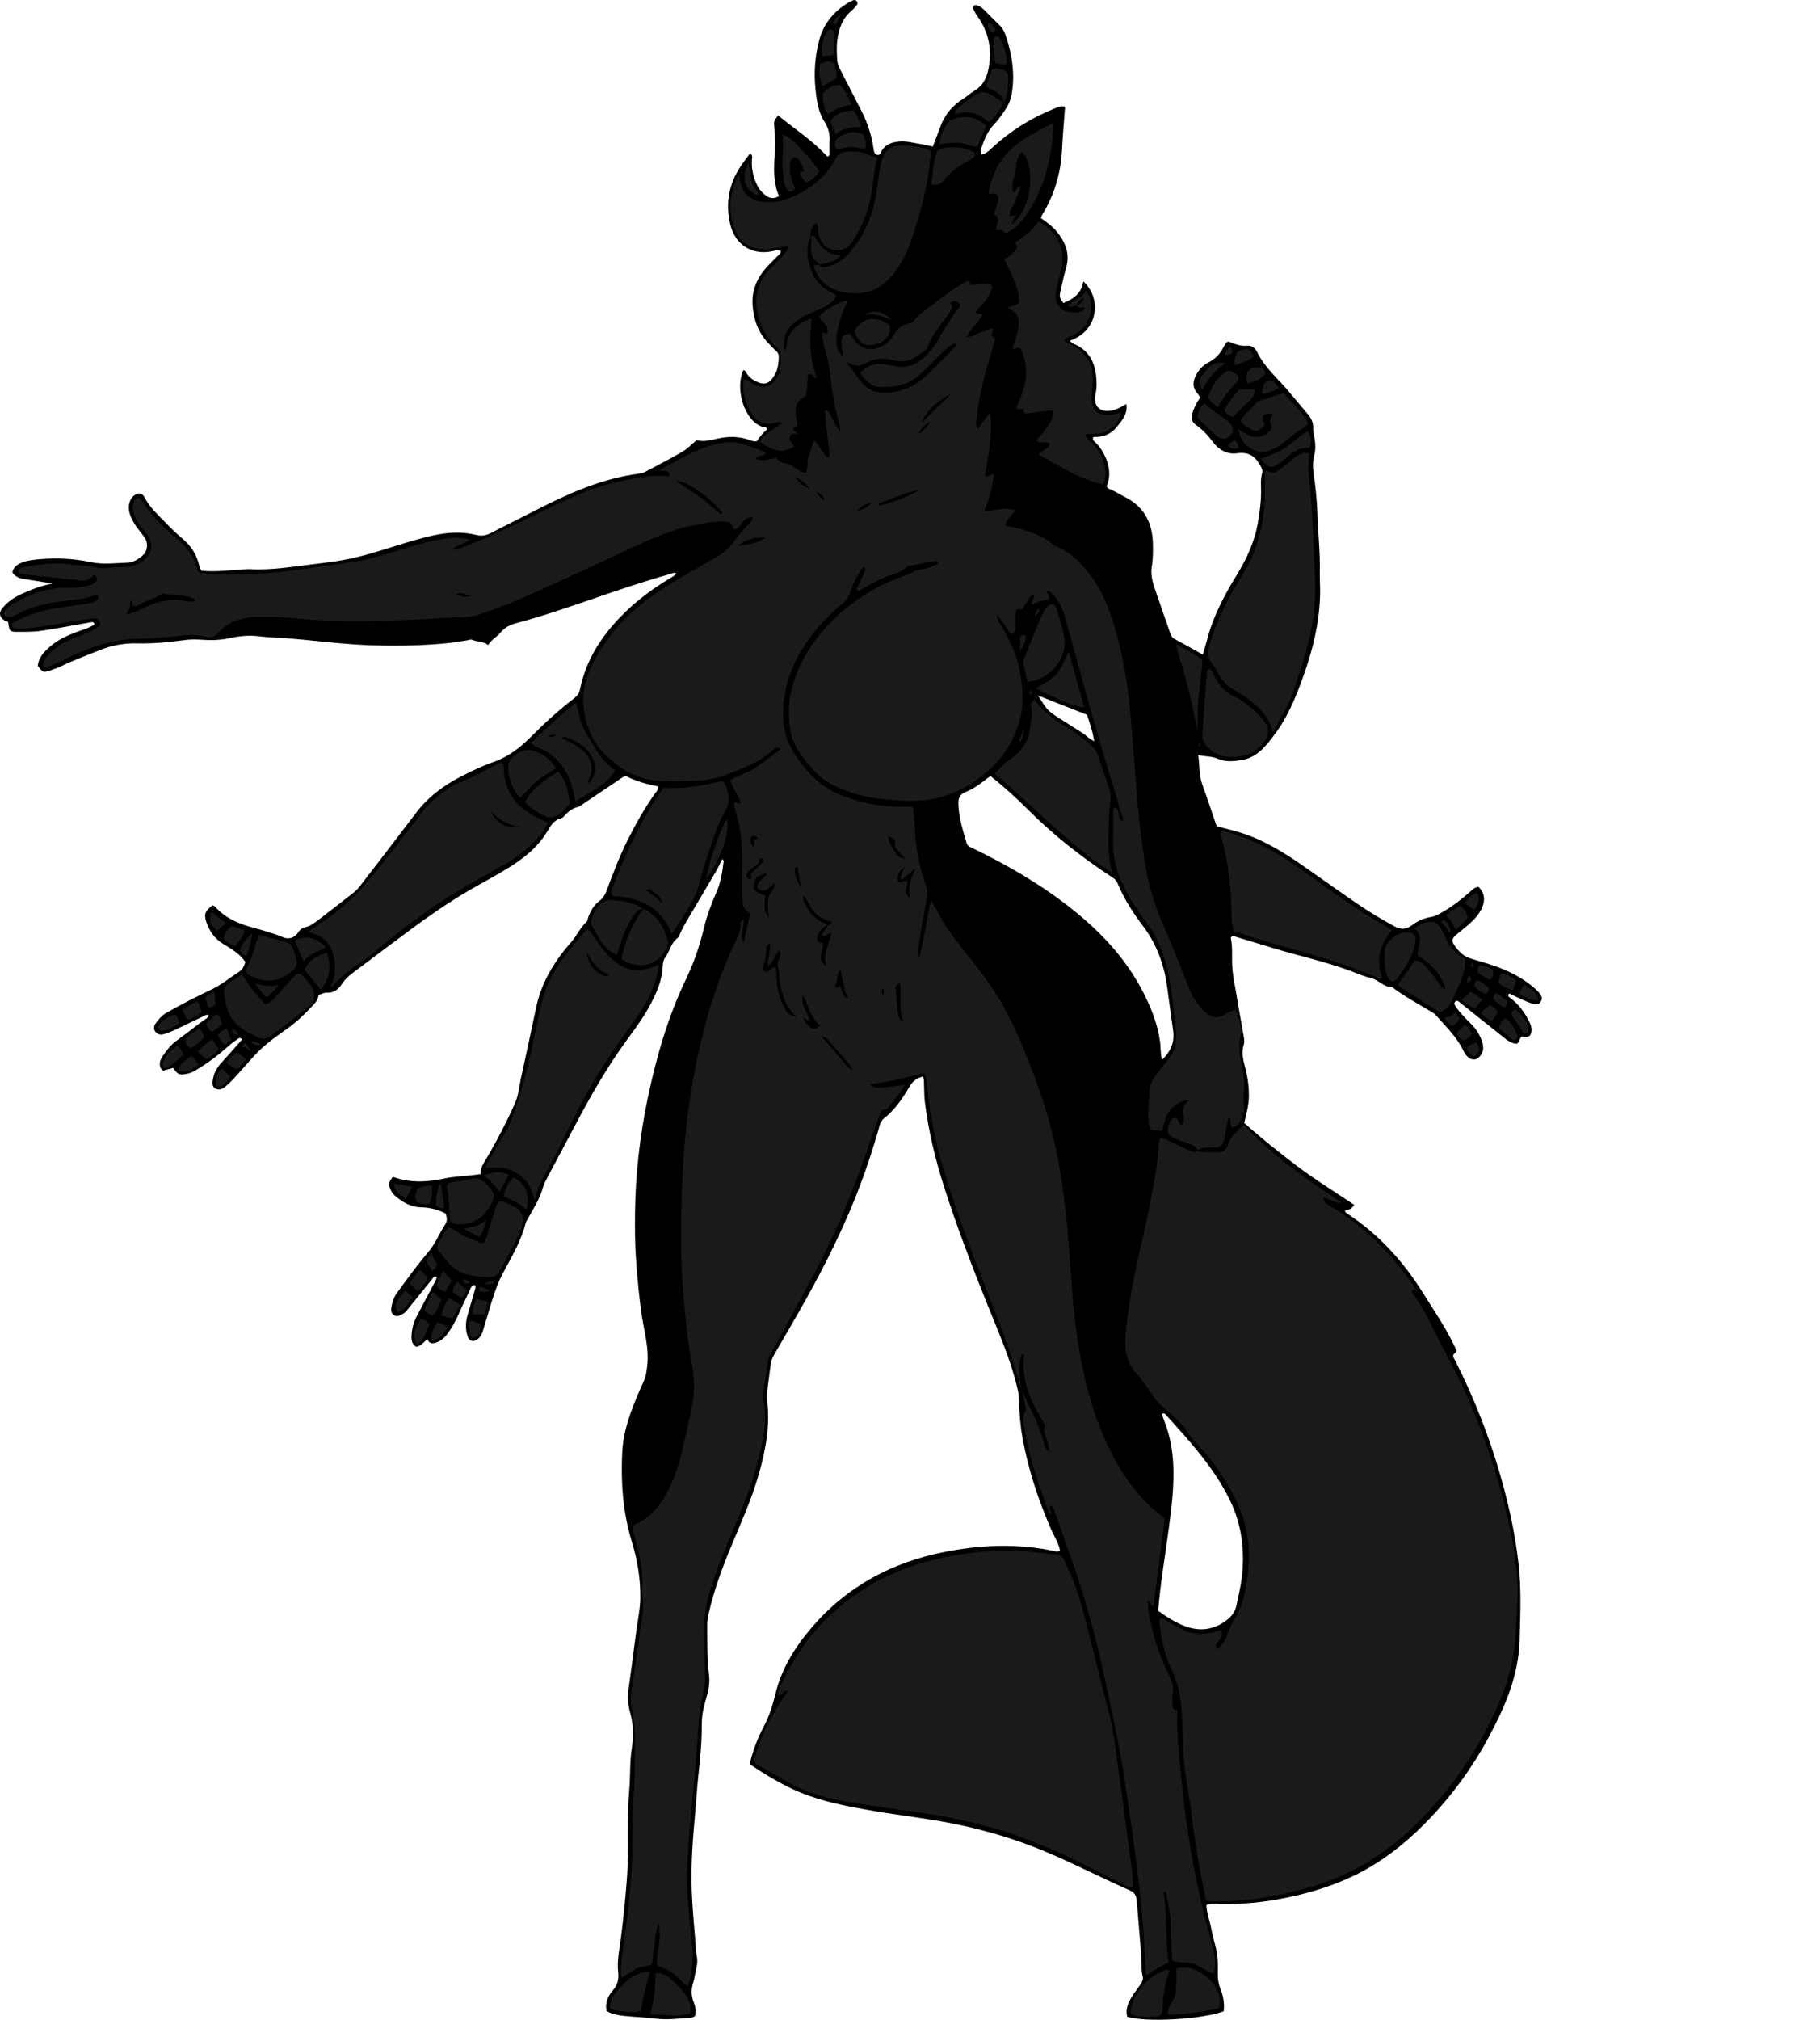 <?xml version="1.0" encoding="utf-8"?>
<!-- Generator: Adobe Illustrator 24.1.2, SVG Export Plug-In . SVG Version: 6.00 Build 0)  -->
<svg version="1.1" id="Layer_1" xmlns="http://www.w3.org/2000/svg" xmlns:xlink="http://www.w3.org/1999/xlink" x="0px" y="0px"
	 width="1347.2" height="1494.65" viewBox="0 0 1347.2 1494.65" enable-background="new 0 0 1347.2 1494.65" xml:space="preserve">
<g>
	<path d="M576.61,145.15c-4.22-9.87-3.84-19.78-3.25-29.8c0.41-6.96,0.44-13.98-0.23-20.97c-0.45-4.72-0.23-4.95,2.82-9.02
		c12.23,10.1,25.67,18.68,36.41,30.48c2.36-0.5,1.53-2.33,1.6-3.62c0.14-2.49-0.12-5.01,0.08-7.49c0.44-5.45-0.93-10.25-3.89-14.89
		c-4.55-7.14-5.62-15.46-6.49-23.61c-1.31-12.22-0.45-24.38,2.69-36.35c3.31-12.58,10.99-21.61,21.95-28.14
		c0.64-0.38,1.35-0.64,2.01-1c1.4-0.76,2.9-1.27,3.97,0.29c1.06,1.55-0.08,2.83-1.07,3.95c-0.99,1.12-2.02,2.24-3.16,3.2
		c-6.52,5.51-9.04,12.97-10.2,21.05c-0.71,4.97-0.43,9.97-0.18,14.96c0.14,2.81,1.23,5.3,2.51,7.77
		c5.17,9.97,10.27,19.97,15.4,29.95c4.49,8.72,7.48,17.92,8.96,27.62c0.33,2.15,0.31,4.65,3.19,5.18c1.23-0.08,1.84-0.87,2.26-1.78
		c2.76-6.02,8-7.78,14.02-8.26c5.06-0.4,9.9,1.05,14.81,1.8c3.17,0.49,6.3,1.32,9.64,2.04c1.92-5.04,3.83-9.87,5.62-14.75
		c3.21-8.76,8.77-15.54,16.67-20.51c2.95-1.86,5.54-4.31,8.54-6.07c6.92-4.06,9.49-10.63,10.71-17.96
		c2.1-12.54-0.05-24.27-7.02-35.03c-1.87-2.89-4.1-5.64-4.96-8.9c1.15-2.02,2.65-1.54,4.03-1.04c2.16,0.79,3.79,2.35,5.37,3.97
		c3.5,3.56,7,7.11,10.58,10.58c2.22,2.16,3.57,4.78,4.52,7.65c4.71,14.14,6.94,28.53,4.34,43.4c-0.84,4.77-3,8.99-5.74,12.89
		c-2.29,3.26-4.61,6.57-7.37,9.41c-4.87,5.03-7.22,11.27-9.41,17.65c-0.48,1.4-0.78,2.92,0.36,4.59c2.94-0.62,5.1-2.59,7.26-4.61
		c13.47-12.56,28.8-22.24,45.86-29.16c2.7-1.1,5.41-2.53,8.55-1.57c-0.78,10.71-1.73,21.32-2.27,31.96
		c-0.88,17.31-5.67,33.34-14.75,48.11c-0.36,0.59-0.55,1.28-0.94,2.24c4.32,3.05,8.64,6.06,11.93,10.12
		c6.22,7.69,9.78,16.1,6.9,26.29c-1.63,5.75-2.91,11.61-4.21,17.45c-0.98,4.43-0.81,4.82,2.02,9.02c7.5-2.91,13.58-7.15,14.84-16.07
		c13.78,12.65,11.26,36.6-9.87,43.9c0.99,2,3.09,2.44,4.81,3.31c9.14,4.62,13.37,12.54,14.46,22.19c0.52,4.65,0.74,9.49-0.42,14.17
		c-0.43,1.74-0.55,3.46-0.24,5.18c0.79,4.44,3.71,6.94,8.25,7.18c4.27,0.23,8.31-1.15,14.88-5.13c1.22,7.44-3.37,12.32-7.3,17.21
		c-4.31,5.38-10.42,7.45-17.07,7.13c-1.19,2.21,0.44,3.06,1.39,3.99c3.82,3.76,6.53,8.22,8.35,13.18c2.39,6.49,2.77,13.09,0,19.38
		c0.97,2.16,2.95,2.2,4.43,3c3.3,1.78,6.58,3.57,9.89,5.32c13.79,7.29,19.72,19.2,19.95,34.32c0.08,5.47,0.17,10.92-0.77,16.41
		c-0.94,5.44,0.14,10.91,1.99,16.18c3.88,11.07,7.66,22.16,11.5,33.24c0.66,1.9,1.5,3.56,3.48,4.62
		c6.78,3.63,13.46,7.43,20.73,11.46c1.18-4.02,2.31-7.48,3.21-11.01c4.41-17.4,12.79-32.96,22.07-48.12
		c7.21-11.78,12.97-24.17,15.4-37.92c1.34-7.62,2.41-15.25,2.47-23.02c0.04-4.72-0.57-9.47,0.77-14.15c0.64-2.26-0.48-4.12-1.66-6.2
		c-3.83-6.74-8.76-9.74-16.91-8.57c-7.41,1.06-13.78-2.74-18.11-8.64c-3.47-4.72-7.41-8.83-12.08-12.14
		c-3.25-2.3-3.96-4.98-3.03-8.36c0.66-2.38,1.66-4.69,2.74-6.92c0.86-1.77,2.08-3.36,3.22-5.17c-0.77-1.16-1.34-2.27-2.14-3.18
		c-3.91-4.44-3.37-9.01-0.72-13.83c2.12-3.85,5.04-7,8.85-8.92c5.65-2.85,9.44-7.13,11.97-12.77c0.39-0.88,1.09-1.62,1.51-2.21
		c0.79-0.21,1.36-0.58,1.73-0.43c4.35,1.73,8.58,3.48,13.53,2.97c3.14-0.32,5.92,1.6,7.29,4.46c5.63,11.75,15.62,19.96,23.75,29.68
		c4.64,5.55,9.28,11.1,13.95,16.62c2.5,2.96,4.06,6.16,3.88,10.2c-0.1,2.21,0.44,4.46,0.85,6.66c0.82,4.45,1.16,8.88,0,13.34
		c-1.15,4.41-1.2,8.89-0.54,13.39c1.46,9.86,2.49,19.77,2.82,29.73c0.48,14.45,2.13,28.85,1.8,43.34
		c-0.12,5.42,0.32,10.82,0.21,16.28c-0.51,24.87-7.25,48.17-16.17,71.07c-4.55,11.7-10.05,23.06-17.5,32.97
		c-6.24,8.31-13,17.25-24.79,18.98c-5.74,0.84-11.58,1.46-16.93-0.91c-4.67-2.08-9.49-1.67-14.82-2.9
		c1.06,7.68,0.52,14.88,3.02,21.82c3.72,10.31,7.15,20.72,10.63,30.88c5.28,1.38,10.08,2.57,14.84,3.9
		c17.81,5.01,33.36,14.47,48.39,24.88c14.16,9.8,28.12,19.91,42.37,29.59c8.46,5.75,17.27,10.96,26.28,15.85
		c4.61,2.5,8.67,2.14,12.51-0.84c4.47-3.46,9.34-5.46,14.94-6.36c2.83-0.45,5.53-2.22,8.12-3.68c7.21-4.06,13.66-9.19,19.88-14.61
		c1.86-1.63,3.5-3.57,6.53-3.87c4.33,4.27,5.1,9.33,2.83,14.88c-2.23,5.45-6.25,9.59-10.61,13.39c-2.82,2.46-5.79,4.74-8.66,7.14
		c-3.14,2.64-3.75,4.5-1.57,7.63c3.11,4.47,6.59,8.33,12.38,10.07c10.97,3.28,22.1,6.3,32.28,11.79
		c5.74,3.09,11.15,6.65,15.91,11.12c1.45,1.36,2.87,2.75,3.78,4.6c0.91,1.85,0.37,3.36-0.68,4.88c-1,1.45-2.42,1.66-3.97,1.35
		c-3.95-0.81-7.55-2.56-11.17-4.23c-2.65-1.23-5.29-2.5-7.84-3.7c-1.61,1.93-0.06,2.66,0.75,3.26c5.31,3.96,9.4,9.04,12.57,14.71
		c2.23,3.99,4.73,8.36,2.17,13.04c-2.19,1.9-4.56,0.77-6.45,0.95c-1.67,1.69-1.47,4.11-3.36,5.26c-4.25-0.17-7.34-2.82-10.45-5.28
		c-10.96-8.66-21.84-17.42-32.77-26.12c-0.36-0.28-0.9-0.33-1.35-0.48c-1.14,0.27-1.44,1.23-1.89,2.33
		c3.14,5.35,7.49,9.81,11.95,14.17c4.37,4.28,7.6,9.19,9.16,15.18c0.88,3.39,0.45,6.35-1.76,9.14c-2.53,3.2-5.84,3.62-9.03,0.97
		c-1.78-1.48-2.8-3.47-3.8-5.5c-4.92-10.03-13.07-17.56-20.25-25.82c-1.26-1.45-3.23-2.31-4.93-3.33
		c-8.56-5.13-17.33-9.93-25.42-15.83c-0.61-0.44-1.23-1.21-1.85-1.22c-6.26-0.11-10.07-5.65-15.93-6.97
		c-5.79-1.31-11.29-3.93-16.93-5.94c-18.11-6.47-36.91-10.6-55.29-16.16c-10-3.02-19.99-6.05-29.66-8.98
		c-1.17,0.44-1.69,1.11-1.53,1.82c1.35,6.16,0.8,12.42,0.95,18.63c0.21,9.04,2.45,17.75,3.84,26.6c1.43,9.1,3.22,18.15,4.74,27.24
		c0.33,1.95,0.68,4.14,0.11,5.93c-1.92,6.08-0.44,11.86,1.07,17.62c1.78,6.81,2.73,13.67,2.67,20.71
		c-0.05,6.76-1.91,13.19-3.48,19.87c12.72,11.34,25.94,21.91,39.47,32.13c13.51,10.2,27.94,19.06,42.01,28.51
		c-2.39,3.08-2.39,3.08-6.81,3.95c-0.16,1.18,0.59,1.83,1.44,2.39c23.42,15.31,41.73,35.53,56.42,59.12
		c7.91,12.7,16.43,25.07,22.93,38.61c0.64,1.34,1.25,2.7,1.66,3.59c-0.01,2.09-1.88,2.03-2.27,3.26c-0.56,1.64,0.59,2.82,1.24,4.11
		c13.78,27.24,25,55.5,33.44,84.84c6.21,21.58,11.05,43.43,13.55,65.82c2.12,18.97,1.31,37.89,0.75,56.84
		c-0.75,25.65-10.6,48.52-22.42,70.62c-13.02,24.35-29.38,46.41-48.92,65.91c-14.18,14.15-29.91,26.48-47.86,35.64
		c-17.22,8.79-35.54,14.42-54.46,18.24c-15.7,3.17-31.52,4.71-47.54,4.46c-3.44-0.05-6.97-0.65-10.6,0.72
		c0.19,6.1,2.52,11.68,3.59,17.49c0.68,3.68,1.6,7.32,2.6,10.92c1.62,5.81,2.37,11.69,2.27,17.73c-0.09,5.33-0.28,10.51,1.9,15.84
		c2.1,5.13,3.17,10.97,2.4,16.69c-16.05,5.96-57.4,8.34-71.4,4.03c-0.91-3.56-0.42-7.04,1.16-10.6c2.06-4.63,5.26-8.48,8.12-12.55
		c1.5-2.13,2.86-4.34,2.16-6.9c-1.28-4.69-0.55-9.44-0.93-14.14c-1.1-13.9-2.32-27.79-3.45-41.69c-0.28-3.46-1.4-5.98-4.92-7.55
		c-19.15-8.5-37.87-17.95-57.05-26.4c-24.09-10.61-49.05-18.23-74.84-23.29c-18.83-3.69-37.91-5.81-56.81-9.02
		c-21.89-3.72-43.76-7.71-63.92-17.7c-10.04-4.97-19.59-10.75-28.97-17.14c1.78-7.74,4.26-14.73,7.34-21.54
		c0.72-1.59,1.46-3.18,2.29-4.72c4.41-8.07,7.26-16.58,9.41-25.6c4.49-18.79,14.58-34.94,27.08-49.47
		c26.07-30.34,59.35-48.11,98.36-55.72c17.2-3.36,34.54-5.13,52.05-4.3c9.18,0.43,18.36,1.47,27.4,3.35
		c1.91,0.4,3.78,1.24,5.81,0.08c-0.98-5.52-4.12-10.15-6.31-15.14c-9.57-21.78-17.05-44.2-21.33-67.63
		c-1.79-9.82-2.63-19.76-2.79-29.71c-0.04-2.56-0.47-4.85-1.02-7.25c-4.83-21.02-13.53-40.64-21.56-60.53
		c-11.76-29.15-23.02-58.5-32.65-88.45c-6.66-20.7-11.71-41.75-14.4-63.34c-0.55-4.44-0.45-8.97-0.65-13.46
		c-0.08-1.71,0.26-3.48-0.84-5.46c-4.37,1.26-7.44,3.3-9.98,7.65c-5.01,8.58-10.64,16.96-18.62,23.23c-3.12,2.45-3.5,5.96-4.45,9.22
		c-5.81,19.9-12.53,39.47-20.64,58.55c-10.66,25.07-23.1,49.25-36.57,72.91c-6.42,11.28-12.92,22.51-19.47,33.72
		c-1.41,2.41-2.54,4.84-2.89,7.61c-0.96,7.4-1.94,14.81-2.88,22.21c-0.12,0.98-0.17,2.01-0.02,2.99
		c2.77,19.18-0.63,37.69-5.85,56.05c-5.34,18.78-13.39,36.51-20.87,54.47c-6.62,15.9-12.49,32.07-16.31,48.93
		c-0.61,2.7-1.1,5.38-1.08,8.14c0.1,12.47-0.27,24.93,1.36,37.37c0.89,6.76-0.97,13.42-2.87,19.87c-1.72,5.81-2.57,11.62-2.53,17.67
		c0.08,13.23-1.46,26.35-2.79,39.48c-0.83,8.18-1.28,16.39-2.04,24.57c-1.79,19.37-3.31,38.77-2.56,58.24
		c0.47,12.18,1.6,24.34,2.61,36.49c0.33,3.96,0.31,7.94,1.15,11.89c0.55,2.61,0.37,5.45-0.28,8.18c-0.93,3.88-1.4,7.88-2.55,11.68
		c-1.44,4.73-1.36,9.19,0.44,13.81c1.26,3.23,2.07,6.68,1.03,10.41c-0.89,0.43-1.74,1.18-2.63,1.23
		c-8.91,0.56-17.69,1.79-26.79,0.66c-7.85-0.97-15.88-1.22-23.81-2.07c-2.47-0.27-4.93-0.72-7.33-1.36
		c-1.64-0.44-3.15-1.36-4.81-2.11c-1.54-6.11,1.01-11.18,4.52-15.27c3.6-4.19,4.56-8.34,3.98-13.6c-0.96-8.76,1.03-17.4,2.12-26.05
		c1.87-14.82,3.35-29.66,4.44-44.58c1.53-20.93-0.31-41.93,1.55-62.78c0.95-10.67,0.34-21.37,1.95-32.06
		c1.33-8.79,1.25-18.03-1.25-26.76c-1.76-6.15-1.94-12.06-1.01-18.32c2.16-14.52,3.82-29.12,5.86-43.67
		c1.04-7.4,2.59-14.74,2.71-22.22c0.23-14.31-2.04-28.25-6.24-41.93c-6.67-21.74-8.22-44.09-7.12-66.65
		c0.57-11.53,3.78-22.61,7.91-33.36c2.5-6.52,5.3-12.92,8.14-19.31c1.65-3.72,2.04-7.55,2.48-11.56
		c1.37-12.69-2.31-24.71-4.12-36.97c-1.96-13.31-3.15-26.69-4.15-40.11c-0.87-11.73-0.94-23.43-0.81-35.15
		c0.3-28.48,3.47-56.68,9.26-84.55c6.36-30.61,14.95-60.6,28.5-88.85c5.77-12.04,10.03-24.35,13.11-37.25
		c2.25-9.47,5.7-18.6,9.6-27.53c3.14-7.19,4.18-14.83,5.18-22.5c0.04-0.31-0.42-0.68-1.01-1.57c-1.7,3.32-3.11,6.43-4.82,9.36
		c-7.32,12.49-14.74,24.91-22.08,37.39c-1.39,2.36-2.57,4.85-3.84,7.28c-0.81,1.55-1.25,3.61-2.52,4.54
		c-4.97,3.64-5.61,9.86-9.05,14.37c-1.4,1.84-1.72,4.13-1.82,6.4c-0.42,9.98-4.2,18.91-8.72,27.57
		c-4.75,9.1-10.75,17.41-16.83,25.65c-15.77,21.36-28.74,44.4-41.06,67.84c-6.04,11.49-12.22,22.89-18.28,34.37
		c-1.39,2.64-2.92,5.31-3.71,8.16c-2.48,8.94-7.6,16.55-11.96,24.54c-0.36,0.65-0.76,1.31-0.94,2.02
		c-3.34,13.51-10.55,25.26-16.96,37.38c-4.54,8.58-7.31,17.85-10.07,27.1c-1.5,5.01-3,10.02-4.51,15.03
		c-0.65,2.18-1.59,4.18-3.3,5.78c-3.27,3.06-6.77,2.49-8.15-1.8c-1.72-5.34-1.43-10.8,0.24-16.22c1.91-6.19,3.59-12.46,5.41-18.68
		c0.29-0.98,0.65-1.89-0.38-2.88c-2.6,0.39-3.07,2.88-3.98,4.74c-2.85,5.82-5.58,11.71-8.23,17.63c-2.15,4.79-4.67,9.36-7.77,13.59
		c-2.26,3.08-5.05,5.6-8.75,6.76c-2.54,0.8-5.07,0.9-6.15-2.7c-2.75,2.17-4.62,5.07-8.28,5.79c-3.81-2.25-3.75-6.12-3.44-9.78
		c0.38-4.48,1.66-8.82,3.76-12.85c3.93-7.52,7.92-15.01,11.87-22.52c1.12-2.13,2.61-4.11,2.91-6.53c-1.97-1.06-2.46,0.42-3.15,1.27
		c-5.98,7.35-11.96,14.71-17.88,22.11c-1.26,1.58-2.44,3.21-4.33,4.04c-1.99,0.87-3.93,2.39-6.29,0.82
		c-2.28-1.51-2.29-3.78-1.89-6.03c0.65-3.68,1.73-7.15,4.03-10.32c7.5-10.29,14.92-20.64,23.21-30.31
		c5.42-6.33,8.34-14.15,12.85-21.01c1.38-2.09,1.02-4.81,0.05-7.53c-5.66-3.08-11.93-4.47-18.45-4.64
		c-7.72-0.21-13.75-3.94-19.32-8.78c-1.96-1.7-3.02-3.98-3.76-6.36c-0.77-2.47-0.2-3.9,2.42-7.44c12.53,4.68,25.36,4.02,38.22,1.27
		c7.09-1.52,14.32-1.68,21.48-2.54c1.71-0.2,3.41-0.45,5.44-0.72c-0.31-3.53,0.96-6.19,2.69-9.07
		c8.36-13.91,15.83-28.32,22.51-43.11c2.69-5.95,3.15-12.55,4.52-18.87c3.77-17.29,7.55-34.59,11.15-51.91
		c3.93-18.9,13.66-34.7,26.17-48.94c4.13-4.71,6.57-10.62,11.31-14.85c0.8-0.71,0.76-2.32,1.2-3.47c1.82-4.73,4.28-9.06,8.46-12.11
		c2.78-2.02,4.1-4.76,5.28-7.91c4.63-12.38,9.31-24.78,15.23-36.61c5.92-11.83,12.38-23.38,20.01-34.24
		c1.11-1.58,2.84-2.9,2.82-5.71c-8.06-1.7-16.18-3.74-23.58-7.56c-2.3-0.05-3.78,1.41-5.4,2.49c-8.92,5.98-17.8,12-26.71,17.98
		c-1.24,0.83-2.48,1.92-3.87,2.24c-4.14,0.95-7.1,3.49-9.85,6.47c-0.67,0.72-1.46,1.63-2.33,1.82c-5.57,1.2-7.96,5.75-10.52,9.97
		c-7.35,12.13-18.18,20.44-30.02,27.61c-7.04,4.26-14.23,8.29-21.44,12.28c-17.08,9.45-33.15,20.43-48.83,31.99
		c-14.67,10.82-29.17,21.84-43.77,32.76c-3,2.25-5.64,4.67-7.76,7.93c-2.45,3.76-5.83,6.9-11.02,6.59c-2.32-0.14-4.33,1.01-6.46,1.8
		c-0.16,3.82-2.82,6.22-5.13,8.7c-5.27,5.68-10.9,11.01-17.2,15.55c-7.27,5.23-14.72,10.28-21.15,16.51
		c-5.71,5.54-10.74,11.79-16.14,17.66c-2.7,2.94-5.37,5.96-8.4,8.54c-2.22,1.89-5,3.95-8.11,2.2c-3.35-1.88-2.16-5.42-1.66-8.17
		c0.87-4.77,3.74-8.58,7.02-12.13c4.88-5.27,9.56-10.73,14.31-16.11c-1.73-2.1-3.09-0.35-3.96,0.23c-2.89,1.94-5.62,4.15-8.22,6.47
		c-6.72,6.01-13.98,11.25-21.71,15.88c-2.17,1.3-4.29,2.38-6.82,2.87c-5.75,1.12-6.9,0.74-10.29-4.32c-2.37,0.63-4.77,1.28-7.18,1.9
		c-0.19,0.05-0.44-0.16-1.14-0.43c-2.92-3.49-1.52-7.25,0.75-10.59c2.65-3.9,5.52-7.69,9.4-10.57c6.62-4.91,13.18-9.88,19.72-14.89
		c1.68-1.28,3.91-2.02,4.69-4.29c-1.07-0.91-1.98-0.33-2.85,0.09c-7.65,3.67-15.26,7.41-22.93,11c-2.47,1.16-5.07,2.11-7.7,2.85
		c-2.31,0.65-4.62,0.01-6.04-1.96c-1.47-2.02-1.05-4.32,0.37-6.27c2.2-3.03,4.6-5.77,8-7.71c10.85-6.19,21.99-11.83,33.26-17.19
		c7.29-3.47,13.42-8.64,20.14-12.93c2.63-1.68,4.07-4.29,4.86-7.48c-4.09-6-10.17-9.59-16.11-13.13
		c-6.64-3.96-10.59-9.75-12.89-16.81c-1.76-5.42-0.53-8.09,4.75-11.95c0.6,0.31,1.42,0.5,1.87,1.01
		c7.27,8.18,16.8,12.41,27.02,15.21c7.94,2.18,15.86,4.34,23.49,7.5c4.08,1.69,8.36,0.36,10.9-3.54c1.35-2.07,2.95-3.38,5.19-3.89
		c3.27-0.74,5.96-2.48,8.55-4.47c9.28-7.16,18.63-14.25,27.81-21.54c2.12-1.68,3.85-3.91,5.51-6.08
		c13.39-17.41,26.82-34.79,40.04-52.32c9.09-12.05,20.82-20.74,34.08-27.47c7.55-3.84,15.23-7.62,23.22-10.36
		c11.25-3.86,20.13-10.82,28.27-19.03c10.03-10.12,20.57-19.64,31.85-28.35c2.25-1.74,3.61-3.71,4.22-6.69
		c4.3-20.96,15.24-38.26,29.93-53.45c10.67-11.02,22.76-20.19,35.86-28.08c1.9-1.15,3.97-2.08,5.4-3.93
		c-1.51-1.13-2.81-0.18-4.19,0.21c-29.08,8.17-57.38,18.71-86.07,28.09c-9.24,3.02-18.56,5.83-27.96,8.32
		c-4.79,1.26-8.84,3.28-11.94,7.12c-2.6,3.22-6.61,4.99-9.07,9.17c-3.42-2.83-7.86-2.24-11.71-3.85c-1.43-0.6-2.91,0.21-4.38,0.44
		c-5.15,0.84-10.32,1.66-15.51,2.15c-18.41,1.73-36.9,2.01-55.35,1.4c-13.42-0.45-26.83-1.79-40.21-3.15
		c-10.9-1.11-21.79-2.22-32.74-2.67c-3.75-0.15-7.43-0.61-11.14-0.98c-7-0.7-14.01,0.09-20.81,1.61c-7.2,1.61-14.39,1.5-21.61,1.03
		c-3.78-0.25-7.49-0.17-11.2,0.33c-11.62,1.55-23.27,2.72-35,2.42c-9.62-0.25-18.77,1.42-27.72,4.99
		c-9.73,3.88-19.55,7.53-29.01,12.08c-2.69,1.29-5.53,2.31-8.38,3.2c-4.66,1.44-4.94,1.25-8.65-3.68c0.76-6.2,4.8-10.56,9.38-14.45
		c5.78-4.9,12.6-8.03,19.65-10.65c4.41-1.64,9.03-2.78,12.94-5.47c-0.27-1.99-1.46-1.88-2.76-1.65
		c-12.26,2.17-24.48,4.56-36.79,6.38c-5.65,0.84-11.46,0.72-17.2,0.73c-5.98,0.01-6.25-0.42-7.04-6.95
		c-0.46-1.12-1.69-0.84-2.5-1.33c-3.96-2.41-4.72-5.72-1.85-9.25c3.68-4.54,8.4-7.8,13.68-10.24c7.48-3.45,15.13-6.41,23.41-7.99
		c-7.16-1.13-14.33-2.24-21.49-3.42c-3.27-0.54-6.25-1.68-8.19-4.88c0.92-4.22,3.97-6.06,7.61-7.41c4.27-1.58,8.8-1.96,13.21-2.33
		c12.46-1.04,24.89-0.41,37.18,2.2c9.12,1.93,18.34,0.7,27.48,0.38c4.11-0.14,8.05-2.7,11.22-5.56c3.66-3.31,3.95-9.59,0.82-13.61
		c-3.37-4.33-6.95-8.5-9.28-13.55c-1.93-4.2-2.88-8.44-1.12-12.96c0.86-2.21,2.38-3.83,4.4-4.91c2.37-1.27,4.9-0.47,6.22,2.07
		c2.55,4.93,6.07,9.15,9.9,13.05c5.77,5.88,11.39,11.92,17.74,17.21c6.5,5.41,11.13,12.09,12.95,20.53
		c0.26,1.18,0.95,2.28,1.54,3.65c8.73,1.02,17.44,0.03,26.09-0.51c3.46-0.21,6.95-0.76,10.42-0.57c16.07,0.87,31.82-1.98,47.66-3.84
		c7.41-0.87,14.84-1.79,22.17-3.16c13.26-2.48,26.07-6.67,38.93-10.67c8.57-2.67,17.16-5.23,25.94-7.2
		c10.88-2.44,21.74-3.13,32.57-0.4c3.76,0.95,6.89,0.34,10.06-1.26c12.48-6.29,24.92-12.68,37.4-18.97
		c23.02-11.61,46.56-21.76,72.44-25.15c1.7-0.22,3.49-0.63,4.99-1.42c9.27-4.89,18.59-9.71,27.63-14.98
		c3.6-2.1,6.55-5.31,10.32-8.45c4.97,1.44,10.36,0.05,15.66-1.14c8.28-1.85,16.32-1.75,24.27,1.33c0.92,0.36,1.92,0.54,2.9,0.71
		c0.47,0.08,0.98-0.08,1.86-0.17c1.87-3.21,4.48-6.15,7.46-8.6c-0.45-2.48-2.38-1.56-3.55-1.98c-5.81-2.11-9.28-6.6-12.01-11.77
		c-4.02-7.61-6.37-20.4-2-30.13c1.59,0.04,1.89,1.45,2.52,2.45c1.37,2.18,3.23,3.78,5.43,5.05c8.2,4.72,12.06,2.04,15.71-4.86
		c2.01-3.79,2.44-8.09,2.58-12.36c0.05-1.56-0.4-2.92-1.57-4.04c-1.8-1.73-3.52-3.55-5.29-5.31c-8.01-7.97-11.72-17.88-12.52-28.88
		c-0.85-11.67,3.75-21.41,11.73-29.69c2.43-2.52,4.95-4.94,7.4-7.44c0.84-0.86,1.97-1.59,1.68-3.14c-2.21-0.91-4.46-0.17-6.58,0.26
		c-14.49,2.98-27.2-4.71-30.81-20.1c-3.67-15.64-0.91-30.2,8.2-43.48c2.07-3.02,4.29-5.92,6.54-9c2.33,1.74,1.37,3.54,1.29,5.1
		c-0.32,6.91,1.18,13.36,4.41,19.47c1.57,2.97,3.86,5.21,6.51,7.09C570.09,146.87,572.94,147.28,576.61,145.15z M733.17,574.27
		c-6.13,4.52-11.7,9.28-18.5,11.92c-4.24,1.64-5.37,4.34-5.26,8.62c0.26,10.13,3.33,19.6,6.11,29.17c0.65,2.24,2.6,2.82,4.39,3.69
		c24.74,12.01,48.53,25.61,70.33,42.48c22.71,17.58,42.43,37.88,55.72,63.69c6.06,11.77,11.01,23.95,12.76,37.3
		c0.52,3.97,0.18,8.18,1.41,13.16c6.89-6.51,9.33-13.39,8.25-21.56c-1.38-10.35-2.95-20.69-4.26-31.05
		c-2.13-16.87-7.46-32.33-17.85-46.13c-7.49-9.94-14.38-20.43-19.12-32.08c-0.95-2.33-2.66-3.44-4.54-4.68
		c-22.37-14.68-43.28-31.18-62.2-50.16C751.97,590.18,743.07,582.2,733.17,574.27z M857.27,1192.06
		c6.32,4.46,12.97,8.85,20.49,11.55c10.57,3.79,20.52,2.5,29.75-4.26c4.03-2.95,6.8-6.51,7.77-11.41
		c1.31-6.59,2.99-13.13,3.82-19.78c2.5-20.19,0.3-39.61-8.83-58.24c-11.71-23.91-29.41-43.13-46.94-62.57
		c-0.72-0.8-1.52-2.1-3.3-0.86c0.89,2.48,1.79,5,2.71,7.52c3.43,9.43,5.18,19.21,5.7,29.19c0.83,16-1.14,31.85-3.24,47.64
		C862.53,1151.04,859,1171.12,857.27,1192.06z M768.47,514.77c6.5,10.6,7.33,11.47,15.55,16.71c5.86,3.73,11.73,7.44,17.59,11.18
		c2.65,1.69,4.65,4.33,8.4,5.81c-1.29-7.15-3.3-13.38-5.39-19.51C792.87,524.34,781.41,519.85,768.47,514.77z"/>
	<path fill="#1A1A1A" d="M886.62,851.19c-1.92-3.75-5.76-4.51-9.22-5.72c-4.48-1.56-9.03-2.92-12.4-6.27
		c-1.31-4.74-0.15-8.56,3.21-11.68c4.66-1.31,3.78,3.72,6.27,5.46c2.27-1.91,2.09-5,1.5-6.68c-1.63-4.66-0.33-8.14,4.21-12.28
		c-7.08,0.87-11.17,4.03-14.37,7.84c-3.37,4.03-4.02,9.53-5.53,14.98c-2.73-0.24-5.31-0.47-7.84-0.69
		c-2.28-2.66-2.19-5.68-2.37-8.66c-0.43-7.26,0.52-14.46,1.01-21.68c0.26-3.85,2.43-7.06,4.56-10.13c2.25-3.25,4.58-6.48,7.23-9.4
		c6.11-6.71,8.72-14.49,7.52-23.41c-1.96-14.58-2.56-29.33-5.85-43.75c-3.09-13.54-8.02-26.13-16.53-37.34
		c-6.49-8.55-12.37-17.55-16.96-27.34c-4.63-9.88-7.36-20.11-7.13-31.09c0.15-7.25,0.02-14.5,0.05-21.75c0-1.45-0.12-2.98,0.85-4.1
		c1.93-0.19,1.69,1.86,2.89,2.22c0.47,2.8,0.34,5.82,3.11,8.31c0.87-3.65-1.11-6.25-2.21-9.04c-0.85-6.47-3.21-12.56-5.11-18.72
		c-12.38-40.06-23.3-80.54-34.42-120.96c-2.15-7.8-4.83-15.25-11.1-20.81c-0.72-0.64-1.35-1.47-2.63-1.22
		c-1.38,2.26,2.7,3.7,0.63,6.54c-3.87,0.4-8.17,1.3-12.24,4.09c-0.67-3.26,2.67-5.15,1.58-8.57c-3.58,2.26-4.8,5.87-6.94,8.69
		c-1.08,1.42-1.22,3.78-4.3,2.82c-1.63-0.51-2.17,1.92-2.27,3.27c-0.3,3.73-0.28,7.48-0.35,11.22c-0.04,1.86-0.31,3.52-3.25,3.95
		c-3.01-4.3-6.2-8.85-10.18-14.53c-0.06,4.17,1.8,5.99,2.99,8.03c6.49,11.05,11.95,22.53,14.06,35.3
		c1.92,11.63,2.98,23.27-0.23,34.91c-4.32,15.67-12.69,28.59-25.19,39.01c-13.39,11.16-28.45,18.41-45.89,20.17
		c-5.2,0.52-10.49,0.59-15.72,0.32c-12.47-0.67-24.91-1.79-36.9-5.64c-10.83-3.48-21-8.25-28.85-16.74
		c-8.53-9.23-16.16-19.08-17.73-32.22c-1.26-10.54-0.71-20.91,2.28-31.15c4.94-16.93,14.15-31.31,26.01-44.12
		c14.88-16.06,32.9-27.43,53.2-35.38c3.7-1.45,7.53-2.56,11.01-4.65c1.61-0.97,3.8-1.08,5.76-1.31c4.25-0.51,7.84-2.48,11.49-4.24
		c-0.47-2.2-1.71-2.02-2.95-1.78c-5.87,1.13-11.73,2.27-17.59,3.42c-0.73,0.14-1.69,0.13-2.14,0.59
		c-4.81,4.86-11.55,5.62-17.41,8.16c-6.65,2.88-12.71,6.79-19,10.12c-1.83-1.63-0.43-2.96,0.06-4.15c1.43-3.46,3.09-6.82,4.64-10.23
		c0.51-1.12,1.16-2.26-0.01-3.38c-1.44,0.05-2.07,1.1-2.75,2.15c-3.12,4.86-5.78,9.96-7.52,15.46c-1.33,4.21-3.66,7.44-7.11,10.2
		c-7.25,5.78-13.65,12.46-19.44,19.69c-10.77,13.45-18.79,28.36-21.95,45.41c-2.74,14.79-2.38,29.57,5.65,42.89
		c8.37,13.87,18.89,25.69,34.34,32.26c14.48,6.16,29.57,8.9,45.2,9.21c2.75,0.05,5.49,0.07,8.24,0.12c0.22,0,0.44,0.19,1.33,0.59
		c0.46,5.25,1.14,10.86,1.39,16.49c0.62,13.58,2.96,26.8,7.66,39.56c1.6,4.35,1.76,8.45,0.77,13.11
		c-2.43,11.47-4.16,23.09-5.99,34.67c-0.4,2.55-0.06,5.22,0.43,7.89c3.85-13.81,5.45-28.06,8.8-43.17c2.06,3.34,3.63,5.53,4.84,7.9
		c5.36,10.53,12.29,19.99,19.66,29.15c10.33,12.86,20.5,25.83,28.64,40.25c9.72,17.24,17.12,35.53,24,54.02
		c8.55,22.98,15.02,46.56,18.93,70.79c2.43,15.04,4.17,30.15,5.48,45.34c2.33,26.85,3.21,53.84,7.53,80.49
		c4.57,28.21,11.65,55.7,24.85,81.32c9.38,18.2,21,34.55,37.84,46.69c0.38,0.28,0.6,0.78,1.35,1.79
		c-2.71,21.17-5.48,42.87-8.33,65.11c-2.14-1.45-1.56-4.15-4.12-5.02c0.17,6.94,1.46,13.4,2.87,19.83
		c2.75,12.5,7.33,24.39,12.87,35.88c2.12,4.4,3.58,8.67,2.65,13.65c-0.45,2.42-0.26,5-0.06,7.48c0.14,1.76-0.41,3.98,2.63,4.41
		c1.38,0.2,0.84,2.15,0.8,3.31c-0.33,10.26,0.62,20.46,1.47,30.66c1.86,22.39,4.44,44.68,8.08,66.86
		c4.14,25.16,9.95,49.92,16.67,74.49c1.73,6.32,2.43,12.69,0.91,19.73c-5.53-1.54-9.65-5.29-14.75-6.98
		c-5.05-1.67-10.39-0.69-15.93-2.38c-0.44-7.51-1.39-14.93-1.2-22.33c0.24-9.37-1.3-18.39-3.45-27.4c-0.17-0.71-0.54-1.35-1.89-1.43
		c2.76,17.24,1.06,34.73,3.7,52.28c-5.59,2.89-11.06,5.66-15.79,9.23c-1.43-0.95-1.24-2-1.27-2.93c-0.87-27.2-3.5-54.25-6.97-81.24
		c-2.71-21.05-5.79-42.03-8.96-63.01c-2.91-19.27-7.14-38.25-11.11-57.31c-6.72-32.3-14.39-64.32-25.2-95.53
		c-4.98-14.39-10.06-28.76-15.08-43.14c-0.58-1.65-1.1-3.31-2.61-4.54c-2.51,2.48,0.88,5.02-0.24,7.74
		c-2.08-3.01-2.9-6.37-4.07-9.56c-6.2-16.9-11.68-34.03-14.77-51.8c-0.92-5.26-3.16-10.63,0.22-16.01c0.62-0.98-0.12-2.9-0.41-4.35
		c-0.8-3.91-1.71-7.8-2.58-11.69c0.86,2.06,1.63,4.18,2.61,6.19c5.45,11.17,11.4,22.11,14.03,34.45c0.38,1.77,1.13,4.04,4.06,5.34
		c-0.41-2.03-0.69-3.21-0.88-4.41c-0.75-4.79-4.31-9.07-2.51-14.37c0.24-0.7-0.62-1.84-1.1-2.71c-1.21-2.18-2.49-4.32-3.73-6.48
		c-7.35-12.78-12.31-26.17-10.69-41.29c0.11-1,0.69-2.48-1.32-2.88c-1.59,3.44-2.1,7.03-2.24,10.78c-0.2,5.31,1.17,10.38,1.89,15.56
		c-1.61-4.97-3.32-9.92-4.82-14.92c-7.55-25.13-17.81-49.27-27.11-73.76c-10.46-27.54-20.77-55.12-28.67-83.55
		c-4.9-17.63-7.77-35.59-9.69-53.74c-0.18-1.73-0.37-3.47-0.72-5.17c-0.19-0.94-0.73-1.81-1.29-3.11
		c-13.01,3.2-25.78,7.11-40.25,8.17c4.52,4.22,8.72,2.81,12.68,2.4c4.12-0.43,8.2-1.15,13.4-1.9c-4.02,7.05-8.63,12.24-12.99,17.61
		c-0.3,0.37-0.82,0.83-1.2,0.81c-3.84-0.3-4.17,2.68-5.06,5.22c-4.54,12.96-9.05,25.92-13.67,38.85
		c-9.94,27.79-21.98,54.66-35.95,80.65c-10.05,18.69-20.23,37.32-30.37,55.96c-0.96,1.77-1.83,3.55-2.11,5.57
		c-1.23,8.64-3.14,17.2-3.3,25.98c-0.02,1-0.29,2.04-0.1,2.99c3.34,16.75-0.84,32.74-5.06,48.66
		c-4.68,17.67-11.83,34.46-19.03,51.22c-5.61,13.08-10.77,26.32-15.12,39.9c-3.17,9.89-4.54,19.93-4.47,30.21
		c0.08,11.99,0.37,23.98,0.57,35.97c0.07,4.01-0.49,7.85-1.54,11.79c-1.48,5.51-2.24,11.27-2.77,16.98
		c-1.25,13.42-2.1,26.87-3.26,40.29c-1.2,13.92-2.59,27.83-3.86,41.75c-0.36,3.97-0.68,7.95-0.86,11.94
		c-0.45,9.97-1.44,19.97-1.05,29.92c0.57,14.2,1.89,28.38,3.45,42.51c1.19,10.84,0.94,21.38-2.77,32.11
		c-3.24-0.79-4.76-3.56-6.8-5.5c-2.38-2.26-4.94-4.25-7.78-5.82c-2.6-1.43-5.38-2.53-8.57-3.99c-0.14-10.11,4.07-20.22,1.12-30.52
		c-1.77,4.88-2.16,9.97-2.81,15.02c-0.64,4.94-1.25,9.88-1.87,14.81c-4.01,2.13-8.65,1.24-12.3,3.67c-3.25,2.17-6.6,4.21-9.99,6.36
		c-1.32-2.84-0.7-5.31-0.56-7.76c0.76-13.73,3.62-27.2,5.07-40.86c1.18-11.17,2.07-22.35,2.87-33.56
		c1.31-18.47-0.2-36.99,1.47-55.41c1.1-12.24,0.64-24.46,0.8-36.69c0.11-8.51-0.6-16.95-2.35-25.3c-0.88-4.2-0.78-8.41-0.16-12.67
		c2.83-19.26,5.64-38.52,8.28-57.81c0.61-4.44,0.47-8.98-0.1-13.46c-0.16-1.24-0.54-2.49-0.45-3.71c1.06-14.2-1.9-27.8-6.03-41.23
		c-0.59-1.91-0.96-3.89-0.33-5.83c1-1.76,2.94-1.89,4.44-2.69c10.45-5.54,16.87-14.69,21.91-24.88c4.21-8.52,7.33-17.5,9.45-26.79
		c2.84-12.4,5.85-24.75,8.06-37.32c1.86-10.6,0.99-20.83-0.97-31.21c-3.06-16.21-4.49-32.6-5.9-49.03
		c-2.1-24.47-1.77-48.96-1.15-73.41c1.01-39.5,5.75-78.67,15.19-117.11c5.84-23.78,13.53-47.01,24.13-69.16
		c2.17-4.54,4.4-8.96,4.12-14.2c-0.07-1.22,0.3-2.51,2.42-2.71c0.5,5.59-3.45,11.28,0.07,16.82c1.11-7.31,3.18-14.35,4.74-21.94
		c-5.33-2.19-5.86-6.79-5.87-11.62c-0.01-8.5-0.12-17,0.01-25.5c0.21-13.33-1.17-26.42-5.26-39.17c-0.38-1.17-0.57-2.43-0.67-3.66
		c-0.05-0.66,0.28-1.34,0.41-1.88c1.72-0.83,2.54,1.95,4.54,0.39c-1.6-5.84-6.38-10.41-7.94-16.89c6.34-3.96,13.89-5.53,19.9-9.99
		c5.74-4.26,11.49-8.52,17.39-12.89c-2.29-2.18-3.89-0.88-5,0.11c-10.87,9.76-24.2,14.75-37.59,19.61
		c-6.38,2.31-13.11,3.33-19.83,3.61c-9.44,0.4-18.95,0.8-28.35,0.09c-14.77-1.12-27.06-8.07-37.77-18.1
		c-10.98-10.29-16.15-23.46-17.46-37.91c-1.1-12.19,2.99-23.62,8.77-34.37c10.66-19.8,26.04-35.25,44.28-48.03
		c14.96-10.48,31.27-18.72,46.88-28.13c5.05-3.04,8.96-6.87,12.3-11.71c2.95-4.28,6.74-7.99,10.17-11.94
		c1.12-1.29,2.57-2.35,3.01-4.71c-7.49-1.04-8.27,7.25-13.36,9.01c-2.07-1.21-1.58-4.22-4.25-5.61c-7.77-1.11-15.88,0.32-23.95,1.84
		c-14.33,2.7-27.83,7.94-41.02,13.99c-17.02,7.81-33.98,15.75-50.99,23.58c-22.68,10.43-45.21,21.23-69.02,28.98
		c-3.61,1.17-7.2,1.72-11,1.88c-15.2,0.64-30.38,1.71-45.58,2.27c-17.72,0.65-35.46,0.89-53.2,0.46
		c-15.98-0.39-31.81-2.96-47.81-2.85c-5.48,0.04-10.94-0.19-16.39,1.08c-6.99,1.62-13.46,4.17-18.08,9.81
		c-3.36,4.11-7.32,4.83-12.02,3.58c-4.4-1.17-8.81-1.54-13.35-0.98c-12.88,1.58-25.82,2.44-38.79,2.93
		c-10.8,0.41-21.18,3.1-31.33,6.7c-8.48,3.01-16.54,7.01-24.68,10.82c-3.13,1.46-6.19,3.14-9.32,3.62
		c-2.13-1.48-1.45-2.99-0.84-4.29c2.19-4.67,5.97-7.97,10.04-10.89c5.1-3.67,10.8-6.23,16.69-8.38c4.23-1.54,8.33-3.35,12.21-5.66
		c1.3-0.78,2.61-1.49,3.03-3.2c-0.65-3.34-3.05-4.32-6.06-3.93c-5.69,0.74-11.36,1.61-17.02,2.57c-11.56,1.98-23.09,4.15-34.8,5.05
		c-2.75,0.21-5.54,0.62-7.64-1.9c-0.31-1.82,0.87-2.62,2.27-3.36c10.49-5.56,21.67-8.9,33.42-10.47c6.93-0.93,13.84-1.95,20.74-3.06
		c1.95-0.31,3.97-0.82,5.69-1.74c2.03-1.09,2.46-2.97,0.83-5.34c-6.57,3.94-14.13,3.96-21.39,4.82
		c-13.24,1.58-26.11,4.07-37.97,10.52c-2.61,1.42-5.44,2.57-8.47,1.11c-1.37-1.86-0.54-3.49,0.67-4.76
		c1.53-1.61,3.19-3.25,5.09-4.35c12.27-7.1,25.21-12.05,39.7-11.76c5.5,0.11,10.98-0.19,16.31-1.84c2.41-0.75,4.8-1.46,6.18-3.8
		c0.09-1.63-0.43-2.95-1.56-4.05c-0.45,0.12-1.11,0.09-1.28,0.37c-2.14,3.46-5.46,4.22-9.12,3.84c-14.39-1.5-28.76-3.1-43.14-4.66
		c-1.32-0.14-2.34-0.77-2.94-2.03c0.11-1.74,1.19-2.76,2.77-3.04c10.58-1.9,21.23-3.59,31.99-2.48c8.91,0.92,17.91,1.16,26.7,3.19
		c1.15,0.26,2.45-0.16,3.68-0.23c4.24-0.25,8.48-0.79,12.71-0.67c5.29,0.16,9.85-1.64,14.03-4.46c7.06-4.76,8.33-12.53,3.37-19.41
		c-3.36-4.65-7.23-8.95-9.44-14.36c-1.47-3.6-2.11-7.2-0.03-10.81c0.81-1.41,1.92-2.23,3.92-2.1c2.11,2.84,4.29,5.83,6.53,8.76
		c5.79,7.55,12.37,14.41,19.79,20.3c7.92,6.28,13.6,13.84,16.27,23.62c0.19,0.7,0.66,1.32,0.96,1.88c2.25,1.8,4.83,1.49,7.28,1.47
		c15.24-0.12,30.5,0.62,45.72-0.53c7.95-0.61,15.87-1.76,23.77-2.85c13.1-1.81,26.18-3.72,39.26-5.66
		c11.15-1.66,21.85-5.16,32.59-8.44c9.56-2.92,19.09-5.94,28.93-7.65c7.51-1.3,15.13-2.43,23.3-0.14c-3.8,3.59-9.14,3.6-13.09,7.41
		c2.89,0.54,4.87-0.56,6.81-1.31c14.22-5.46,28.14-11.62,41.85-18.25c15.96-7.72,31.67-15.94,48.16-22.54
		c15.87-6.36,32.35-10.11,49.28-12.11c4.71-0.55,9.4-0.51,14.43,0.18c0.38-2.03,0.31-3.54-2.06-3.91c-1.43-0.22-2.88-0.31-5.48-0.58
		c5.03-2.8,9.06-5.18,13.21-7.32c10.43-5.36,20.73-10.94,32.55-12.97c6.1-1.04,11.92-0.91,17.7,1.12c5.32,1.87,10.77,3.49,15.95,6.3
		c-2.29,2.42-5.58,1.69-8.02,4.12c5.57,2.34,10.28,0.3,15.39-0.54c1.88,1.56,3.61,4.01,6.54,4.07c2.96,0.06,5.14,1.69,7.47,3.14
		c2.29,1.43,4.31,3.41,7.69,3.97c2.41-3.63,0.55-8.22,2.32-12.02c1.74-3.72,1.8-8.12,4.41-12.16c4.05,4.09,5.57,9.43,10.12,13.21
		c1.51-2.78,0.82-5.39,0.51-7.9c-0.68-5.45-1.57-10.87-2.15-16.33c-0.39-3.7-0.41-7.44-0.59-11.15c2.54-0.64,2.66,1.37,3.24,2.41
		c2.54,4.52,4.88,9.16,7.74,13.61c0.23-6.2-2.41-11.81-3.46-17.71c-1.13-6.39-2.36-12.74-3.16-19.2
		c-0.77-6.17-1.24-12.41-2.92-18.47c-1.65-5.95-3.55-11.87-3.69-17.89c1.56-1.24,2.35,1.31,3.82-0.11c1.86-5.76-4.99-7.9-5.95-12.53
		c4.95-5.01,15.03-10.68,20.28-11.43c0.51,2.72-1.4,4.69-2.25,6.93c-2.85,7.5-5.39,15.04-5.25,23.21c0.07,4.03,0.42,7.88,4.73,11.26
		c-0.1-4.5-1.47-8.1-0.94-11.79c0.52-3.58,1.07-4.11,5.87-5.07c1.41,0.74,1.9,2.21,2.71,3.46c5.17,7.96,12.81,9.98,21.36,5.72
		c3.96-1.97,6.9-5.03,8.87-8.86c2.51-4.86,6.91-6.94,11.71-8.19c1.62-0.42,2.7-0.97,3.55-2.2c2.31-3.36,5.54-5.71,8.76-8.09
		c9.24-6.81,18.07-14.22,28.21-19.74c0.86-0.47,1.73-0.91,2.25-1.18c2.58,0.05,0.71,2.26,2.62,3.09c4.65,0.12,10.1-2.25,15.59,0.33
		c-0.93,8.77-7.8,13.63-12.43,19.65c1.36,2.24,3.54,0.61,5.39,2.03c-3.02,6.07-9.27,9.93-11.99,16.9c6.84-1.3,12.44-5.85,19.5-6.71
		c0.46,2.36-2.79,5.14,1.02,7.03c1,0.49,0.13,2.79-0.31,4.24c-1.99,6.69-4.01,13.38-5.91,20.1c-3.41,12.03-5.61,24.3-7.05,36.71
		c-0.2,1.73-0.59,3.47,0.66,5.59c2.62-0.73,2.95-3.59,4.5-5.2c1.66-1.72,2.33-4.35,5.13-5.64c1.64,15.87-1.35,31.01-3.9,46.14
		c2.66,1.87,4.02-1.88,6.66-0.89c-0.86,4.63-1.48,9.29-2.65,13.81c-1.11,4.29-2.79,8.44-4.46,13.37c7.81-0.69,15.01-3.3,22.73-0.94
		c-1.49,4.39-6.89,6.12-7.21,11.38c3.52,0.83,6.88,1.54,10.21,2.41c8.5,2.22,16.74,5.05,23.73,10.66c1.16,0.93,2.4,1.88,3.76,2.45
		c12.06,4.98,20.43,14.1,27.58,24.55c5.25,7.67,9.09,16.08,12.18,24.81c7.21,20.34,11.36,41.35,13.86,62.75
		c2.05,17.61,3.18,35.28,4.53,52.95c1.9,24.88,3.92,49.75,8.4,74.36c2.79,15.35,7.67,29.97,14.03,44.14
		c6.54,14.58,12.14,29.55,18.09,44.37c2.44,6.08,6.06,11.46,10.78,16.07c4.38,4.26,9.09,5.95,14.84,2.58
		c2.57-1.5,5.36-2.62,8.04-3.91c2.7,4.23,5.63,13.83,4.2,19.14c-2.19,8.14-0.44,15.76,1.14,23.51c1.3,6.4,2.01,12.75,1.12,19.31
		c-0.46,3.42,0.04,6.98,0.23,10.46c0.2,3.65-1.21,6.87-2.69,10.01c-1.19,2.51-2.98,4.58-6.01,4.69c-2.3-2.1-0.5-5.11-2.42-7.43
		c-1.74,3.28-1.47,6.84-2.3,10.12c-0.49,1.93-0.56,3.97-1.09,5.88c-1.55,5.58-3.33,6.94-9.1,6.57c-3.81-0.24-7.48-0.25-10.87,1.79
		L886.62,851.19z M668.08,652.25c1.13-0.05,2.31-1.14,3.56,0.28c0.23,3.64-3.36,8.1,1.89,11.93c-0.44-4.5-0.78-8.28,0.34-11.9
		c1.07-3.45,2.49-6.78,3.76-10.17c-3.58,3-6.76,6.05-10.16,8.87c-1.21-1.28-1.02-2.68-0.34-4.11c0.91-1.91,1.86-3.8,2.79-5.71
		c-3.46,2.3-5.83,5.22-5.43,9.43C664.7,653.29,666.13,653.74,668.08,652.25z M612.15,684.75c-4.44,2.65-7.61,6.04-7.25,11.67
		c1.68,0.64,3,1.15,4.3,1.65c0.23,3.26-1.02,6.05-1.48,8.97c-0.52,3.3-0.15,4.04,4.06,8.5c-3.26-9.82,2.1-16.93,3.79-24.95
		c-3.07-0.55-4.27,3.11-6.86,2.18c-0.13-0.38-0.3-0.61-0.27-0.82c0.31-2.91,3.67-4.07,4.04-6.95c1.26-0.62,2.92-0.75,3.21-2.84
		c-4.79-1.24-9.13-3.32-12.68-6.95c-3.37-3.44-4.69-8.3-8.07-12.28c-0.35,1.19-0.7,1.72-0.58,2.08c2.42,6.97,6.24,12.86,12.82,16.66
		C608.86,682.64,610.93,683.02,612.15,684.75z M636.64,275.79c4.99-4.86,10.42-7.1,17.14-6.34c2.99,0.34,5.9,0.93,8.84,1.51
		c7.93,1.56,15.07-0.76,20.82-5.98c4.58-4.16,8.77-8.99,11.62-14.59c3.42-6.71,8.06-12.61,11.87-19.04c1.24-2.1,3.91-3.27,3.99-6.26
		c-2.01-2.13-4.17-3.26-7.65-0.84c2.67,3.03,0.71,5.31-1.02,7.88c-5.4,8.04-12.32,15.13-15.5,24.58c-0.37,1.11-1.34,2.16-2.29,2.91
		c-6.82,5.41-13.84,9.56-23.3,6.97c-5.74-1.57-11.75-1.94-17.57,0.88c-8.96,4.35-9.03,4.22-18.39-0.33
		c5.88,5.54,8.61,11.44,12.83,16.23c4.14,4.69,9.3,7.22,15.79,7.29c13.31,0.13,24.21-5.14,33.5-14.25
		c6.24-6.13,12.39-12.35,18.52-18.59c0.94-0.96,2.6-1.65,2.06-3.52c-1.06-0.63-1.93-0.03-2.74,0.47c-3.22,1.96-5.97,4.49-8.65,7.12
		c-6.05,5.95-11.71,12.31-18.46,17.53c-8.24,6.37-17.82,7.29-27.68,6.98c-2.81-0.09-5.33-1.51-7.39-3.36
		C640.78,281.07,638.39,279.19,636.64,275.79z M569.92,698.18c-1.85,1.18-2.57,2.41-2.59,3.55c-0.05,4.76-0.98,9.33-2.45,13.83
		c-0.15,0.46-0.23,0.97-0.23,1.46c0.01,1.44,1.85,2.54,3.26,2.08c2.07-0.68,3.01-3.43,6.2-3.06c0.89,2.48,0.47,5.19,0.61,7.84
		c0.44,8.3,2.39,16.19,6.68,23.39c1.5,2.52,3.28,4.71,8.15,4.99c-4.36-3.69-6.61-7.15-8.3-11.02c-1.8-4.13-2.68-8.5-3.79-12.84
		c-1.06-4.18-0.28-8.64-1.55-12.5c-1.48-4.53,3.59-8.06,0.97-13.04c-3.23,3.94-4.14,8.87-8.64,12.32
		C568.26,709.04,570.59,704.13,569.92,698.18z M144.54,444.54c-0.28-0.52-0.39-1.14-0.72-1.3c-7.41-3.62-15.66-2.46-23.44-4.01
		c-0.22-0.04-0.53,0.01-0.69,0.15c-4.23,3.7-9.96,4.25-14.67,6.98c-1.86,1.08-3.72,2.5-5.94,2.2c-1.88-1.01,0.08-3.68-2.57-4.39
		c-0.11,1.78-0.4,3.49-0.29,5.18c0.14,2.07-2.94,2.77-2.09,5.35c5.81-1.4,10.79-4.34,16.06-6.53c8.74-3.63,17.67-5.14,27.09-3.45
		C139.65,445.15,142.15,445.9,144.54,444.54z M566.51,662.83c-0.51,5.34-1.99,10.49,2.49,16.4c-0.6-5.56-0.72-9.47-0.49-13.43
		c0.26-4.32,4.7-6.61,5.04-12.48c-4.55,3.85-8.08,8.78-13,3.69c-0.64-5.35,5.32-6.05,7.27-11.22c-3.59,1.58-5.94,2.61-8,3.52
		C556.59,658.72,556.88,659.32,566.51,662.83z M533.85,380.7c0.31-0.44,0.62-0.88,0.93-1.31c-4.65-5.46-9.82-10.35-15.66-14.59
		c-8.94-6.49-14.35-9.15-18.65-8.69c6.05,3.97,12,7.52,17.55,11.61C523.5,371.77,528.59,376.36,533.85,380.7z M594.53,753.29
		c1.76,3.86,4.35,6.67,6.99,7.68c2.28,0.87,3.73-0.69,5.7-1.94c-7-5.43-8.52-14.03-12.78-22.49c-2.24,8.12,3.78,12.62,4.72,18.73
		C597.01,755.67,596.28,753.2,594.53,753.29z M668.77,756.41c-3.61-9.57-1.71-19.58-2.57-29.9c-3.17,3.39-3.36,3.55-3.22,5.29
		c0.46,5.68,0.92,11.37,1.56,17.03C664.88,751.76,665.64,754.65,668.77,756.41z M627.9,739.42c-3-6.85-4.27-14.12-5.73-21.93
		c-3.63,4.2-1.64,9.22-4.25,12.7c1.61,1.66,2.87-1.28,4.2,0.26C623.7,733.56,624.04,737.45,627.9,739.42z M631.02,791.65
		c-0.85-2.94-3.12-4.5-4.57-6.5c-1.6-2.21-3.57-4.14-5.36-6.2c-1.96-2.25-3.82-4.58-5.87-6.74c-1.69-1.78-2.66-4.55-7.3-5.54
		c7.21,8.45,13.29,15.6,19.42,22.71C628.12,790.29,628.91,791.34,631.02,791.65z M704.04,291.74c-9.4,3.68-19.83,13.81-21.4,20.67
		C690.16,305.31,696.73,298.2,704.04,291.74z M680.56,362.64c-10.1,1.8-19.36,5.99-28.82,9.55c-0.73,0.27-2.09,0.45-1.44,1.92
		C655.99,373.53,670.88,368.19,680.56,362.64z M546.57,403.94c6.46-1.31,13.38-1.07,19.92-6.07
		C558.33,397.54,551.89,398.9,546.57,403.94z M562.5,634.95c-0.75,3.9-0.75,3.91-3.28,5.81c-1.58,1.19-3.3,2.23-4.74,3.57
		c-0.86,0.8-1.52,1.97-1.91,3.09c-0.49,1.41,0.52,2.35,1.7,2.86c0.59,0.25,1.37,0.04,1.98,0.04c1.08-1.42-1.12-2.19,0.01-4.27
		c2.66-2.53,5.99-5.7,9.2-8.76C564.81,635.62,563.8,635.07,562.5,634.95z M657.5,618.76c0.22,5.67,3.53,9.42,6.21,13.4
		c1.22,1.81,2.94,3.12,6.33,3.07c-2.14-2.3-3.68-3.84-5.09-5.49c-1.12-1.32-2.81-2.84-2.43-4.45
		C663.48,621.15,660.85,620.17,657.5,618.76z M590.4,641.78c-1.7-0.15-2.13,0.79-2.12,1.79c0.04,4.03,1.91,9.41,4.74,13.08
		C592.04,651.09,591.21,646.39,590.4,641.78z M599.49,361.75c-3.09-3.62-6.29-7.06-10.95-8.49
		C591.53,356.96,594.82,360.26,599.49,361.75z M555.5,619.7c-0.02,2.62,0.43,4.83,2.04,7.08c1.21-1.63,0.87-3.19,0.69-4.5
		c-0.23-1.69,3.52-0.64,1.82-2.96C558.69,618.46,557.35,618.36,555.5,619.7z M634.31,378.09c6-1.4,7.15-2.13,10.74-6.32
		C638.89,373.82,638.53,374.02,634.31,378.09z M688.65,312.23c-6.21,3.72-6.83,4.39-8.78,9.3
		C683.25,318.77,686.04,316.36,688.65,312.23z M610.64,370.07c-1.37-2.78-3.12-5.2-6.26-6.01
		C605.73,366.83,607.78,368.86,610.64,370.07z M348.02,441.02c-3.12-0.72-5.93-3.44-10.22-1.26
		C341.59,441.27,344.58,442.57,348.02,441.02z M653.47,730.79c-0.97,2.02-1.01,3.78,0.06,5.8
		C654.46,734.57,654.52,732.81,653.47,730.79z"/>
	<path fill="#1A1A1A" d="M886.49,851.1c0.28,0.39,0.54,1.12,0.84,1.14c4.67,0.28,9.35,0.74,14.01,0.57
		c3.38-0.12,6.42-1.76,7.48-5.29c1.9-6.34,6.34-10.52,11.92-14.78c10.79,10.82,22.16,21.17,34.42,30.53
		c12.1,9.23,24.47,18.04,38.04,26.65c-5.43,1.04-8.81-2.91-13.58-3.34c0.44,3.49,2.82,4.92,5.06,6.11
		c11.13,5.9,20.77,13.85,30.08,22.15c12.9,11.48,23.91,24.63,33.21,39.47c-1.2,0.19-1.89,0.3-2.61,0.41
		c-0.62,1.71,0.69,2.7,1.47,3.86c5.75,8.5,10.68,17.46,15.17,26.69c7.63,15.72,16.38,30.89,23.47,46.89
		c16.77,37.84,28.99,77.08,35.71,117.94c2.11,12.82,2.51,25.79,1.88,38.83c-0.52,10.72-0.87,21.42-2.3,32.09
		c-2.16,16.03-7.3,31.1-14.04,45.65c-14.52,31.36-34.02,59.31-58.7,83.53c-23.07,22.64-49.95,38.8-81.37,47.2
		c-12.57,3.36-25.19,6.37-38.1,7.91c-11.38,1.36-22.84,2.1-34.43,1.73c-1.92-1.14-2.02-3.25-2.4-5.15
		c-3.7-18.61-7.14-37.25-9.33-56.12c-1.26-10.9-3.28-21.71-4.86-32.58c-1.22-8.4-1.85-16.85-2.02-25.36
		c-0.27-12.97-0.41-25.94-3.41-38.71c-1.39-5.92-3.89-11.31-6.3-16.77c-4.4-9.96-6.25-20.48-7.46-31.17
		c-0.11-0.96,0.04-1.96,0.11-2.94c0.02-0.22,0.24-0.43,0.37-0.65c1.7-0.69,2.76,0.54,4.01,1.3c3.21,1.93,6.4,3.89,9.69,5.68
		c9.02,4.9,18.42,5.93,28.2,2.5c0.93-0.33,1.91-0.54,2.86-0.8c1.96,2.87,0.88,5.13-0.96,7.41c-1.52,1.88-3.51,3.75-1.65,6.95
		c4.28-3.27,6.46-7.95,8.05-12.42c1.18-3.32,2.46-6.49,4.32-9.37c4.42-6.84,6.91-14.31,8.48-22.24c3.14-15.87,3.85-31.68-0.1-47.53
		c-2.07-8.29-5.15-16.18-9.2-23.66c-7.28-13.45-15.92-25.96-26.53-37.05c-1.9-1.98-3.87-3.98-5.33-6.28
		c-5.31-8.36-12.54-14.87-20.05-21.08c-2.94-2.44-5.24-5.23-7.37-8.37c-3.64-5.37-7.23-10.87-11.61-15.61
		c-7.39-8.01-9.34-17.51-8.52-27.73c0.8-9.94,2.09-19.87,3.71-29.72c3.57-21.68,9.23-42.94,13.57-64.46
		c3.16-15.66,6.38-31.31,7.2-47.33c0.06-1.24,0.26-2.49,0.58-3.68c0.18-0.67,0.72-1.24,1.29-2.15c5.6,1.46,10.43,4.59,15.59,6.94
		c2.49,1.13,5,2.25,7.51,3.33c1.59,0.68,2.91,0.15,4.04-1.04L886.49,851.1z"/>
	<path fill="#1A1A1A" d="M558.13,1303.09c4.47-18.61,13.67-35.59,25.3-51.74c-3.8-1.17-4.41,3.95-7.9,3.23
		c1.07-5.16,3.6-9.74,5.86-14.31c8.39-16.92,19.33-32.09,33.12-45.02c22.96-21.53,50.12-35.17,80.75-41.95
		c17.84-3.95,35.91-6.13,54.22-5.8c11,0.2,21.86,1.92,32.78,2.99c2.87,0.28,4.51,1.7,5.6,4.21c1.78,4.11,3.76,8.14,5.47,12.28
		c5.45,13.16,8.93,26.92,12.38,40.7c5.27,21.06,10.6,42.1,15.94,63.15c2.22,8.73,3.31,17.67,4.55,26.56
		c4,28.67,7.81,57.36,11.65,86.05c0.58,4.38,1.18,8.78,0.85,13.04c-3.04,1.15-4.83-0.64-6.73-1.59
		c-12.94-6.5-25.69-13.39-38.75-19.64c-30.05-14.37-61.3-25.11-94.22-30.85c-23.61-4.12-47.39-6.99-71.04-10.8
		c-16.87-2.72-33.07-7.57-47.86-16.49c-5.77-3.48-11.69-6.71-17.55-10.03C561.04,1306.22,559.41,1305.53,558.13,1303.09z"/>
	<path fill="#1A1A1A" d="M228.02,689.59c2.66-1.89,4.75-3.6,7.03-4.98c19.17-11.52,33.81-27.85,47.58-45.03
		c9.98-12.46,19.53-25.26,29.29-37.9c6.17-8,13.71-14.47,22.31-19.72c1.06-0.65,2.08-1.45,3.23-1.87
		c11.09-3.94,21.14-10.01,31.63-15.19c0.63-0.31,1.43-0.26,2.08-0.36c2.1,1.46,1.64,3.61,1.77,5.51
		c1.04,15.57,8.75,26.68,22.48,33.78c3.29,1.7,6.62,3.31,10.12,5.06c-2.21,5.97-6.3,10.04-10.21,14.14
		c-6.94,7.28-15.2,12.9-23.89,17.87c-9.31,5.33-18.79,10.36-28,15.84c-25.15,14.97-48.5,32.43-70.76,51.4
		c-3.4,2.89-7.39,5.08-11.02,7.71c-5.8,4.21-11.26,8.83-16.17,14.91c-0.15-1.42-0.41-2-0.22-2.36c3.79-7.37,3.09-14.99,1.16-22.61
		c-1.62-6.41-5.68-10.99-11.58-13.85C232.93,691.03,230.79,690.53,228.02,689.59z M362.61,599.36c4.98,9.85,11.77,13.95,22.1,12.68
		C374.64,610.2,368.02,605.74,362.61,599.36z"/>
	<path fill="#1A1A1A" d="M487.77,713.99c-1.48,10.86-4.91,19.83-9.85,28.35c-5.28,9.1-11.47,17.56-17.65,26.02
		c-18.33,25.12-32.79,52.46-46.17,80.42c-2.8,5.86-5.57,11.7-8.89,17.29c-3.81,6.43-7.27,13.06-9.2,22.01
		c-2.71-6.04-3.53-11.25-7.41-14.91c-3.88-3.66-8.03-6.74-13.19-8.26c-5.04-1.48-10.29-0.55-16.01-0.81
		c0.77-3.34,2.51-5.47,3.84-7.77c2.63-4.53,5.32-9.03,8.05-13.51c4.84-7.93,8.39-16.4,11.26-25.23
		c6.74-20.68,11.23-41.9,15.59-63.16c1.1-5.38,2.33-10.74,3.78-16.03c4.14-15.03,12.93-27.44,22.58-39.31
		c3.12-3.84,6.43-7.51,9.47-11.04c2.95,0.06,3.57,2.25,4.69,3.78c4.12,5.64,7.85,11.54,12.88,16.5c9.49,9.35,20.12,12.55,32.7,6.84
		C485.13,714.76,486.09,714.54,487.77,713.99z M434.36,704.6c0.84,8.38,5,14.48,13.06,17.62c0.99,0.38,2.31,0.91,3.15-1.22
		C442.25,718.47,438.16,711.81,434.36,704.6z"/>
	<path fill="#1A1A1A" d="M600.21,174.9c-4.22,8.77-2.67,17.47,0.61,26c2.5,6.49,6.98,11.47,13.13,14.84
		c1.71,0.93,3.44,1.82,5.39,2.86c-1.48,3.43-3.95,5.36-6.71,7.07c-3.2,1.98-6.56,3.59-10.08,4.92c-4.93,1.86-9.64,4.22-13.79,7.45
		c-6.58,5.13-9.66,11.76-8.02,21.39c2.56-3.01,1.21-5.96,2.23-8.22c1.13-2.5,2.1-5.08,4.02-7.14c1.89-2.02,3.87-3.92,6.34-5.21
		c2.34-1.23,4.58-2.78,7.49-3.04c-2.14,17.65-1.02,30.55,3.81,44.33c-2.46-0.35-2.88-4.46-6.58-2.9
		c-0.16,5.07-0.52,10.45-1.52,15.73c-8.08,4.66-9.15,8.49-6.03,21.63c-0.61,1.49-2.98,0.84-3.3,2.69c-0.15,2.12,2.4,2.13,3.2,3.77
		c-2.13-0.06-4.29-0.99-5.4,1.36c-0.8,1.67-0.7,3.33,0.6,4.88c0.78,0.93,1.31,2.07,2.08,3.32c-9.36,5.85-17.09,1.99-24.96-3.41
		c0.7-4.27,4.52-5.74,7.23-7.99c2.64-2.18,5.72-3.82,8.86-5.86c-1.74-1.96-3.48-0.91-4.91-0.5c-8.63,2.48-14.56-1.24-18.63-8.54
		c-4.11-7.37-6.22-15.11-4.48-23.82c2.96,0.35,4.55,2.53,6.72,3.6c8.49,4.17,14.17,2.22,18.33-6.32c2.53-5.2,2.28-10.66,2.06-16.15
		c-0.09-2.17-1.81-3.47-3.27-4.83c-3.87-3.61-7.01-7.8-9.47-12.47c-7.36-13.95-8.48-31.99,5.62-46.31
		c3.85-3.91,7.94-7.6,11.18-12.08c0.7-0.97,1.73-1.79,1.48-3.78c-4.12,0.62-8.26,1.1-12.33,1.91c-4.03,0.8-7.93,0.53-11.86-0.43
		c-6.45-1.57-11.36-5.18-14.12-11.23c-6.54-14.32-5.76-28.52,1.17-42.51c0.08-0.15,0.45-0.16,0.68-0.24
		c0.16,0.43,0.43,0.85,0.47,1.3c1.01,11.69,7.53,17.88,19.23,18.67c10.77,0.72,20.03-3.29,28.91-8.64
		c9.57-5.76,17.66-13.05,22.69-23.22c1.76-3.56,4.59-5.16,8.29-5.48c5.27-0.46,10.52-0.34,15.46,1.85c2.25,1,4.44,2.15,7.31,2.35
		c-2.42,9.72-2.96,19.17-4.6,28.46c-2.11,11.95-6.85,22.92-13.24,33.17c-3.67,5.87-9.5,8.26-15.28,6.7
		c-5.66-1.52-9.73-6.66-10.57-13.22c-0.27-2.12,0.62-4.57-1.73-6.39c-3.47,2.44-4.13,5.95-3.86,9.84L600.21,174.9z"/>
	<path fill="#1A1A1A" d="M942.44,542.34c-2.82-10.65-8.75-17.41-16.04-23.05c-4.34-3.35-8.9-6.5-13.65-9.22
		c-4.53-2.59-7.76-6.21-10.44-10.49c-1.85-2.96-3.25-6.28-5.44-8.95c-3.3-4.03-2.93-8.11-1.68-12.66
		c4.27-15.54,11.1-29.93,19.3-43.73c2.42-4.08,4.84-8.16,7.22-12.27c7.9-13.61,12.18-28.31,13.86-43.94
		c1.04-9.68,0.84-19.36,0.68-29.5c3.33,0.01,6.35,2.56,9.3,0.13c2.3-1.9,4.79-3.57,7.15-5.41c2.36-1.84,4.52-3.99,7.03-5.57
		c2.67-1.67,5.54-3.4,9.47-2.08c-0.61,5.5-1.03,10.89-0.39,16.33c1.89,15.87,2.68,31.81,3.3,47.79c0.41,10.47,1.08,20.93,1.37,31.41
		c0.57,20.47-2.94,40.3-9.31,59.66c-3.43,10.42-6.21,21.06-11.06,31.01C949.88,528.47,945.68,534.53,942.44,542.34z"/>
	<path fill="#1A1A1A" d="M796.77,225.94c-1.99,0.4-3.89,2.45-6.6-0.02c5.14-3.03,10.05-5.88,13.82-10.9
		c2.94,3.31,3.72,6.95,3.75,10.63c0.09,9.77-3.77,17.39-12.7,22.07c-2.38,1.25-5.21,1.73-7.47,4.08c1.79,2.05,4.18,2.74,6.27,3.8
		c11.38,5.82,15.76,15.37,14.94,27.73c-0.25,3.74-0.66,7.47-0.75,11.21c-0.21,8.52,4.5,13.09,13,12.48c2.92-0.21,5.8-1.1,8.77-1.7
		c-1.06,5.99-4.25,10.05-9.43,13.3c-5.22,3.27-11.05,2.15-16.96,2.75c0.77,3.18,3.23,4.69,5.08,6.59c5.04,5.17,8.31,11.2,9.46,18.34
		c0.64,3.99,0.65,7.92-1.63,12.12c-17.38-3.81-31.9-13.46-47.33-21.97c1.89-3.83,6.87-3.81,8.05-7.73c-2.36-3.89-7.5,1.16-9.74-3
		c9.26-10.54,12.15-15.34,12.76-21.82c-7.2-0.06-14.19,1.67-20.83,2.06c-1.98-0.71-1.15-2.38-1.91-3.31
		c-1.53-1.03-2.8,1.11-4.8-0.08c-0.16-0.13-0.24-0.89,0.08-1.58c2.58-5.43,4.75-10.97,5.93-16.91c1.9-9.52,1.11-16.99-3.12-26.2
		c-1.93-1.41-3.7,0.55-5.53,0.59c-0.11-0.76-0.35-1.28-0.21-1.64c1.61-4.2,3.02-8.43,3.84-12.89c1.29-7.01,0.49-12.94-7.69-15.94
		c2.92-2.4,7.16-1.19,8.68-4.69c-0.83-9.39-1.99-12.71-11.26-31.93c4.57-1.04,6.99-4.7,9.76-8.32c0.24-1.15-1.11-1.9-1.55-3.59
		c6.4-4.31,12.77-9.01,17.27-15.53c12.82,6.25,19.82,19.66,17.26,32.8c-1.05,5.39-2.25,10.77-3.72,16.05
		c-3.41,12.27,3.38,20.9,17.9,17.77c1.2-0.26,2.36-0.76,2.73-2.58c-1.73-1.48-5.17,0.97-6.27-2.19c2.97-0.17,4.23-2.09,6.01-5.6
		C799.21,222.05,797.47,223.49,796.77,225.94z"/>
	<path fill="#1A1A1A" d="M913.25,688.66c-1.29-3.91-1.67-7.35-1.68-10.87c-0.08-19.54-2.22-38.82-7.38-57.72
		c-0.44-1.63-1.3-3.31,0.1-5.33c9.66,2.09,18.84,5.86,27.85,10.03c15.27,7.07,28.76,17.01,42.32,26.77
		c17.02,12.26,34.15,24.31,52.48,34.57c1.07,0.6,2.04,1.4,3.47,2.39c-9.33,10.36-11.78,22.17-7.39,35.05
		c-1.56,1.36-2.72,0.34-3.69-0.08c-24.99-10.93-51.29-17.87-77.39-25.4C932.38,695.32,922.8,692.53,913.25,688.66z"/>
	<path fill="#1A1A1A" d="M453.67,663.17c-1.47-1.66-1.44-3.08-0.88-4.57c9.68-25.77,21.06-50.68,36.81-73.4
		c0.42-0.61,0.98-1.12,1.82-2.06c14.56,0.78,28.99-1.78,43.55-5.21c5.11,7.73,6.25,15.19,1.41,23.22
		c-5.31,8.82-8.19,18.68-11.41,28.35c-2.91,8.75-5.63,17.58-7.99,26.49c-2.35,8.91-7.68,16.17-12.29,23.85
		c-2.17,3.62-4.62,7.08-7.45,11.38C489.12,670.87,473.01,663.97,453.67,663.17z M490.01,668.67c-0.34-4.47-3.68-6.63-6.68-8.95
		c-1.36-1.05-2.9-2.64-5.56-0.99C482.52,661.62,486.63,664.64,490.01,668.67z"/>
	<path fill="#1A1A1A" d="M765.76,517.81c2.2,2.6,4.03,5.31,6.39,7.43c4.42,3.99,8.82,7.93,14.15,10.91
		c8.05,4.49,15.43,10.09,22.26,16.36c2.11,1.94,3.5,4.11,4.38,6.8c2.7,8.3,5.46,16.58,8.28,24.83c1,2.94,0.9,5.88,0.61,8.88
		c-0.94,9.68-1.38,19.38-1.44,29.12c-0.04,7.75,0.84,15.32,2.95,23.89c-32.53-21.13-57.83-49.08-86.83-73.18
		c2.96-3.77,5.81-7.09,9.52-9.74c3.23-2.31,6.42-4.81,9.11-7.71c4.53-4.9,6.82-11.05,7.56-17.6c0.55-4.9,1.78-9.81,0.66-14.86
		C763,521.35,762.97,519.4,765.76,517.81z"/>
	<path fill="#1A1A1A" d="M606.25,195.91c2.48,2.74,5.39,1.81,8.19,0.84c5.27-1.82,9.89-4.65,13.62-8.91
		c11.14-12.74,17.87-27.51,20.5-44.18c1.05-6.64,1.65-13.37,2.93-19.96c2.62-13.53,7.7-17.28,21.32-15.91
		c4.45,0.45,8.85,1.5,13.25,2.36c0.92,0.18,1.78,0.73,2.38,1c1.39,2.58,0.15,4.76-0.02,6.94c-1.65,20.78-7.52,40.61-14.06,60.24
		c-2.6,7.8-6.36,15.04-11.12,21.9c-7.74,11.16-18.27,17.45-31.5,16.85c-13.99-0.63-24.62-5.89-29.1-19.34
		c-0.13-0.39,0.1-0.9,0.21-1.7c1.16,0,2.36,0,3.57,0L606.25,195.91z"/>
	<path fill="#1A1A1A" d="M894.92,494.97c2.5,1.2,3.23,3.7,4.33,5.86c3.14,6.19,7.42,11.12,13.83,14.18
		c7.77,3.71,14.11,9.35,19.97,15.56c0.51,0.55,1.08,1.05,1.55,1.62c5.41,6.52,5.47,11.44,0.2,18.1c-4.06,5.14-9.55,8.12-15.82,9.21
		c-9.78,1.7-18.95,0.63-25.95-7.62c-2.22-2.62-3.3-5.44-3.03-8.91c1.08-14.17,2.02-28.35,3.11-42.52
		C893.27,498.59,893.04,496.44,894.92,494.97z"/>
	<path fill="#1A1A1A" d="M331.75,908.4c5.42,0.81,8.16,5.03,12.46,6.5c4.23,1.44,8.25,3.5,12.36,5.28c2.44-0.5,2.83-2.71,3.44-4.5
		c1.92-5.67,3.57-11.43,5.4-17.13c0.98-3.05,1.42-6.34,3.66-9.12c4.92-1.36,8.26,2.47,12.31,3.98c2.84,1.06,4.17,3.44,5.17,6.07
		c1.12,2.95,0.76,5.77-0.36,8.73c-3.37,8.91-8.02,17.17-12.51,25.53c-1.06,1.98-2.35,3.85-3.24,5.9c-1.85,4.28-5.05,5.75-9.56,5.42
		c-7.46-0.54-14.86-0.79-21.76-4.52c-6.47-3.51-9.79-9.79-14.46-14.89c-1.55-1.69-1.06-3.76-0.11-5.63
		C326.59,916.04,328.74,912.13,331.75,908.4z"/>
	<path fill="#1A1A1A" d="M179.47,721.06c4.52,8.62,10.71,15.37,16.97,22.28c3.39-0.97,5.52-3.39,7.68-5.78
		c4.35-4.81,8.63-9.71,13.06-14.45c3.27-3.5,4.81-3.45,7.88-0.01c1.66,1.86,3.1,3.92,4.78,5.77c3.03,3.34,2.51,7.41,2.48,11.36
		c-0.01,1.3-0.91,2.28-1.91,3.08c-9.9,7.99-19.72,16.08-30.21,23.33c-3.59,2.48-6.6,2.8-10.24,0.57c-2.55-1.56-5.42-2.58-7.99-4.11
		c-8.13-4.83-13.4-11.61-15.02-21.22c-1.95-11.6-2.15-11.57,7.56-17.9C175.74,723.17,177.06,722.47,179.47,721.06z"/>
	<path fill="#1A1A1A" d="M1047.37,710.52c4.74,0.96,7.5,3.82,9.98,6.93c3.11,3.9,6.05,7.93,9.03,11.93
		c0.87,1.17,1.68,2.35,3.41,2.58c-1.51-8.62-9.95-18.88-20.42-24.82c-0.06-6.59,5.07-13.95-2.33-20c1.21-0.89,1.94-1.57,2.78-2.03
		c10.2-5.59,14.44-2.96,18.32,4.87c0.33,0.67,0.95,1.21,1.18,1.9c2.63,7.88,7.69,13.73,15.01,17.49c0.46,3.35,0.19,6.27-0.65,9.17
		c-2.38,8.17-5.94,15.85-9.65,23.47c-1.74,3.57-4.68,5.67-8.51,7.06c-9.7-6.14-19.37-12.26-29.02-18.42
		c-0.59-0.37-0.95-1.09-1.67-1.95C1038.88,722.81,1042.96,716.9,1047.37,710.52z"/>
	<path fill="#1A1A1A" d="M392.99,549.75c10.99-10.3,21.33-20.34,33.38-29.61c2.43,6.61,2.46,13.27,5.61,18.87
		c3.17,5.65,6.39,11.29,9.8,16.79c3.44,5.54,8.01,10.15,13.52,14.2c-6.67,12.04-18.85,16.03-29.39,23.25
		c-0.81-3.76-1.33-6.64-2.05-9.48c-2.22-8.64-6.25-16.27-12.74-22.51c-3.28-3.15-6.94-5.72-11.26-7.2
		C397.28,553.2,395.19,551.78,392.99,549.75z M435.88,579.79c5.26-5.72,6.13-13.59,2.08-20.2c-4.23-6.89-10.64-11.03-18.07-13.76
		c-1.28-0.47-2.68-1.19-4.04,0.62c1.66,0.77,3.17,1.6,4.77,2.2c3.8,1.42,7.09,3.71,10.11,6.3c6.2,5.32,9.06,11.72,6,19.96
		C436.17,576.37,434.72,577.92,435.88,579.79z M411.59,543.63c-2.14,0.89-3.83-0.92-5.41,1.9
		C407.97,544.7,409.63,546.22,411.59,543.63z"/>
	<path fill="#1A1A1A" d="M744.41,172.51c-3.11-2.51-3.11-2.51-7.36-2.26c0.54-4.17,3.86-8.69-1.13-11.87
		c0.82-5.08,4.44-9.45,2.38-14.17c-2.25-1.82-4.28-0.31-6.73-0.65c1.91-12.08,6.63-22.2,14.54-30.88
		c4.59-5.04,10.13-8.85,15.96-12.23c5.56-3.22,11.28-6.15,16.83-9.16c1.12,0.86,1.11,1.89,1.03,2.84
		c-1.74,19.46-4.89,38.54-14.72,55.88c-4.07,7.18-8.25,14.23-15.06,19.24C748.33,170.59,746.54,171.9,744.41,172.51z M752.05,159.22
		c-1.11,2.4-3.23,3.74-2.77,6.94c8.82-8.33,12.18-18.3,13.11-29.2c0.93-10.89-1.34-19.72-5.97-24.72c-1.94,2.7-3.77,5.37-3.9,8.69
		c-0.15,4.05-1.2,7.85-2.32,11.69c-1.16,3.97-1.06,6.41-0.25,9.62c2.64-0.33,2.43-4.22,5.54-4.39c-0.68,4.13-2.89,7.5-4.13,11.21
		c-1.19,3.56-4.29,6.51-3.97,10.38C749.29,160.53,750.16,158.9,752.05,159.22z"/>
	<path fill="#1A1A1A" d="M916.18,317.55c3.67,2.03,6.05,3.38,8.46,4.67c4.75,2.55,12.9,0.46,15.82-4.04
		c0.72-1.11,1.16-2.54,0.5-3.55c-2.02-3.15,0.36-5.72,0.95-8.53c-7.3-0.4-8.67,1.68-5.71,8.36c-4.98,5.02-6.82,5.43-12.06,2.06
		c-2.04-1.31-4.28-2.59-5.7-5.36c2.63-4.96,7.65-8.14,11.05-12.67c1.92-2.57,5.38-2.37,8.11-3.48c3.91-1.59,8.04-2.65,12.56-4.1
		c6.52,7.06,13.53,13.71,18.07,22.15c-0.28,2.08-1.84,2.55-3.08,3.31c-4.26,2.63-8.16,5.72-12.05,8.87
		c-4.25,3.44-8.66,6.57-13.97,8.5c-7.47,2.72-17.06-2.56-19.76-8.33C918.34,323.19,917.52,320.87,916.18,317.55z"/>
	<path fill="#1A1A1A" d="M760.54,504.54c-1.04-4.68-2.07-9-2.9-13.35c-0.22-1.15-0.1-2.55,0.35-3.62c5.04-11.89,9.06-24.2,15-35.72
		c1.37-2.66,3.21-4.31,6.1-4.81c2.08,0.45,2.66,2.25,3.13,3.85c1.96,6.67,4.27,13.3,5.51,20.11
		C790.6,486.87,777.43,503.36,760.54,504.54z"/>
	<path fill="#1A1A1A" d="M902.6,1485.97c-9.18,2.69-31.74,5.45-38.11,4.68c-0.49-6.34,5.33-10.49,5.82-16.52
		c0.47-5.7,0.71-11.39,0.45-17.38c9.09-2.4,16.36,1.19,22.79,6.53C900.4,1468.94,904.09,1476.28,902.6,1485.97z"/>
	<path fill="#1A1A1A" d="M476,672.68c10.74,4.41,15.5,13.46,18.51,23.87c0.37,1.29-0.26,2.43-0.65,3.61
		c-2.89,8.8-12.26,15.05-21.46,14.08c-4.23-0.44-8.35-1.45-12.36-4.61c2.53-13.48,8.03-25.79,16.09-37.05L476,672.68z"/>
	<path fill="#1A1A1A" d="M191.64,691.78c7.42,1.98,14.11,3.73,20.78,5.59c1.75,0.49,2.97,1.82,3.77,3.42
		c0.77,1.55,1.51,3.15,2.04,4.79c2.86,8.85,1.91,10.66-5.92,15.9c-9.23,6.18-18.31,5.01-27.53,0.4c-2.64-1.32-3.51-3.12-2.25-5.46
		C186.59,708.95,188.58,700.7,191.64,691.78z"/>
	<path fill="#1A1A1A" d="M333.4,904.61c-1.37-9.25-0.52-18.75-2.82-27.34c1.77-2.51,3.84-2.52,5.79-2.74
		c4.2-0.47,8.43-0.76,12.47-2.13c3.43-1.16,6.35-0.06,9.07,1.95c0.8,0.59,1.52,1.29,2.22,1.99c6.83,6.8,6.9,9.09,1.84,17.38
		c-5.7,9.33-13.97,13-24.57,12.11C336.21,905.73,335.07,905.13,333.4,904.61z"/>
	<path fill="#1A1A1A" d="M476.12,672.57c-3.23-0.18-4.98,1.99-6.56,4.27c-3.85,5.57-6.92,11.55-9.09,17.97
		c-1.26,3.75-2.48,7.52-3.9,11.83c-5.75-2.43-9.69-6.27-12.59-11.32c-1.74-3.02-3.35-6.13-5.22-9.07c-1.32-2.06-1.64-4.01-0.83-6.35
		c0.91-2.61,1.95-5.11,3.47-7.43c3-4.58,7.21-6.83,12.66-6.38c7.75,0.65,15.36,1.95,21.94,6.57L476.12,672.57z"/>
	<path fill="#1A1A1A" d="M384.95,590.55c-5.31-6.18-7.69-12.64-8.56-19.69c-0.86-6.95,1.01-9.72,6.92-13.43
		c5.04-3.16,9.77-2.88,14.87-0.6c6.22,2.78,9.43,5.45,13.43,11.7c-4.61,3.29-9.86,5.65-14.25,9.31
		C392.95,581.51,389.47,586.09,384.95,590.55z"/>
	<path fill="#1A1A1A" d="M388.41,593.55c5.95-10.02,14.73-16.89,25.02-22.63c5.43,6.89,7.26,14.49,8.14,22.43
		c0.08,0.7,0.02,1.67-0.4,2.13c-3.46,3.88-6.75,8.04-12.19,9.31c-1.47,0.34-2.92,0.19-4.39-0.32
		C400.21,602.97,392.38,597.79,388.41,593.55z"/>
	<path fill="#1A1A1A" d="M481.2,1490.68c3.05-10.67,3.86-20.25,4.07-30.27c6.19-0.82,10.02,2.92,13.68,6.31
		c9.35,8.68,13.27,14.91,11.78,23.31C501.49,1493.12,491.98,1490.61,481.2,1490.68z"/>
	<path fill="#1A1A1A" d="M865.61,1457.88c-3.08,9.74-5.11,19.18-5.06,29.01c0.02,4-1.46,5.31-5.51,5.48
		c-5.72,0.25-11.48,0.52-17.11-1.4c-1.38-1.38-1.22-3.1-0.75-4.83c3.84-13.95,12.49-23.53,26.07-28.6
		C863.63,1457.4,864.18,1457.66,865.61,1457.88z"/>
	<path fill="#1A1A1A" d="M791.08,482.26c4.11,14.81,7.74,27.88,11.41,41.09c-6.29-0.06-14.48-3.29-35.93-13.99
		C782.61,500.5,782.63,500.36,791.08,482.26z"/>
	<path fill="#1A1A1A" d="M1030.13,726.47c-2.95-2.39-3.99-5.69-4.66-9.14c-0.91-4.7-0.8-9.49-0.38-14.18
		c0.7-7.73,11.67-14.91,19.04-12.81c2.92,0.83,4.08,2.39,3.57,5.57c-0.59,3.67-1.07,7.38-2.7,10.84
		c-2.88,6.11-6.55,11.72-10.51,17.16C1033.62,725.1,1032.58,726.24,1030.13,726.47z"/>
	<path fill="#1A1A1A" d="M481.09,1458.99c-2.57,10.75-5.49,19.98-6.66,29.4c-5.52,1.31-15.41,0.5-22.77-1.85
		c-0.47-6.98,3.69-11.92,8.11-16.56C465.26,1464.23,471.33,1459.3,481.09,1458.99z"/>
	<path fill="#1A1A1A" d="M695.31,106.8c0.41-6.03,2.91-10.66,5.51-15.04c1.84-3.1,5.81-3.94,9.15-4.64
		c7.55-1.58,14.19,0.57,20.04,5.9c-2.32,5.3-4.49,10.29-6.83,15.65c-4.65-0.13-8.78-2.94-13.5-3.07
		C705,105.47,700.37,106.11,695.31,106.8z"/>
	<path fill="#1A1A1A" d="M588.41,139.45c-1.13,1.99-2.34,2.29-3.59,2.5c-0.43-0.2-0.99-0.29-1.27-0.62
		c-2.17-2.56-3.33-5.67-3.55-8.9c-0.39-5.69-1.49-11.31-0.73-17.13c0.64-4.9,0.13-9.94,0.13-15.69c7.08,2.49,10.71,7.99,15.12,12.35
		c4.41,4.36,8.22,9.3,11.82,14.58c-1.98,4.45-5.56,6.51-9.24,8.45c-3.11-1.68-4-4.56-5.12-7.21c0.7-1.34,1.9-0.05,3.11-1.26
		c-0.56-2.91-1.79-6.02-4.02-8.69c-1.71-2.05-4.27-1.69-5.51,0.68c-1.08,2.08-1.04,4.32-0.96,6.58
		C584.76,130.15,586.77,134.75,588.41,139.45z"/>
	<path fill="#1A1A1A" d="M721.46,112.97c0.49,2.46-0.48,3.54-1.8,4.37c-1.68,1.05-3.42,2.03-5.14,3.01
		c-5.88,3.33-11.32,7.22-15.4,12.7c-2.33,3.13-5.32,4.17-9.73,3.54c0.57-4.98,1.09-9.8,1.7-14.61c0.15-1.22,0.58-2.41,0.83-3.63
		c1.6-7.85,2.71-8.77,10.8-9.28C709.29,108.66,715.53,109.64,721.46,112.97z"/>
	<path fill="#1A1A1A" d="M886.11,540.41c-1.55-7.89-2.78-14.97-4.37-21.98c-1.54-6.79-3.61-13.47-5.15-20.26
		c-1.57-6.92-4.86-13.39-5.93-21.4c6.61,3.24,12.11,6.48,17.38,10.12c2.2,1.52,2.08,3.74,1.77,6.04
		c-1.13,8.39-1.85,16.83-2.78,25.24C886.24,525.31,887.06,532.47,886.11,540.41z"/>
	<path fill="#1A1A1A" d="M742.97,76.22c-2.8,5.25-5.88,10.27-11.03,14.11c-7.29-6.32-15.32-9.31-24.44-5.63
		c-1.58-2.37,0.13-3.22,1.03-4.1c3.9-3.83,8.38-6.92,12.84-10.07c4.54-3.21,8.78-2.8,13.12-0.03c2.92,1.86,5.73,3.89,8.6,5.85
		C743.07,76.35,742.97,76.22,742.97,76.22z"/>
	<path fill="#1A1A1A" d="M632.26,244.97c7.05-10.93,16.18-11.18,26.01-4.72c0.85,2.9,0.86,5.67-1.05,8.37
		c-2.25,3.18-5.13,5.22-8.94,6.14C639.92,256.79,635.62,254.21,632.26,244.97z"/>
	<path fill="#1A1A1A" d="M891.66,298.44c5.43,5.58,12.12,8.95,17.73,13.76c4.28,3.68,4.05,8.21-0.13,11.32
		c-1.53,1.14-3.16,1.44-4.9,0.91c-1.18-0.36-2.51-0.71-3.39-1.49c-4.6-4.11-9.12-8.32-13.56-12.6c-1.15-1.11-1.08-2.67-0.6-4.2
		C887.64,303.53,888.49,300.95,891.66,298.44z"/>
	<path fill="#1A1A1A" d="M933.03,339.22c6.78-1.95,13.22-4.51,18.96-8.3c5.53-3.65,9.98-8.89,16.22-11.64
		c2.56,5.08,2.56,5.08,1.43,12.03c-8.28-0.34-14.38,4.25-20.06,9.67c-0.54,0.51-1.16,0.94-1.76,1.39
		C941.52,347.14,938.44,346.56,933.03,339.22z"/>
	<path fill="#1A1A1A" d="M242.02,704.99c3.52,10.39,1.94,19.35-4.59,27.38c-3.94-4.79-7.83-9.52-11.97-14.56
		C228.49,710.47,234.56,707.32,242.02,704.99z"/>
	<path fill="#1A1A1A" d="M901.45,301.46c-8.39-6.51-8.29-6.59-4.13-15c1.94-3.93,4.92-6.84,8-9.72c3.36-3.13,4.48-3.16,8.43-0.6
		c1,0.65,2.33,1,2.8,2.34c0.65,1.86-0.09,3.36-1.38,4.68C909.95,288.51,905.4,294.36,901.45,301.46z"/>
	<path fill="#1A1A1A" d="M630.19,77.39c-6.78,1.29-12.24,3.42-17.29,7.08c-3.17-3.95-3.61-8.4-3.95-12.8
		c-0.19-2.45,1.39-4.27,3.31-5.53c2.7-1.77,5.47-3.52,9.26-3.3C625.78,66.31,627.61,71.44,630.19,77.39z"/>
	<path fill="#1A1A1A" d="M637.45,93.99c-7.02,0.09-13.38,0.62-18.99,5.34c-1.38-3.61-2.51-6.54-3.67-9.58
		c3.84-6.57,10.06-7.58,16.77-8.09C634.79,85.1,635.85,89.33,637.45,93.99z"/>
	<path fill="#1A1A1A" d="M380.43,871.24c9.22,5.56,12.04,12.75,9.18,24.19c-4.62-5.02-10.58-7.36-16.73-10.06
		C374.09,879.65,375.95,874.77,380.43,871.24z"/>
	<path fill="#1A1A1A" d="M743.07,76.35c-0.16-4.62-3.32-6.92-6.86-8.97c-2.09-1.21-4.74-1.42-6.51-3.72
		c1.54-4.05,3.12-8.17,4.56-11.95c1.38-1.13,2.66-1.13,3.87-0.97c7.09,0.99,8.58,2.55,8.14,9.68c-0.33,5.38-0.36,10.92-3.3,15.8
		L743.07,76.35z"/>
	<path fill="#1A1A1A" d="M906.22,303.24c3.22-5.59,7.04-10.42,11.05-15.16c3.79,0,7.44,0,11.34,0c0.58,3.81-1.47,6.46-3.74,8.51
		c-4.21,3.81-8.21,7.8-11.98,12.07C909.6,307.87,907.47,306.13,906.22,303.24z"/>
	<path fill="#1A1A1A" d="M638.97,99.45c1.4,3.26,2.52,6.45,1.59,10.16c-3.98,1.04-7.44-1.2-11.14-1.01
		c-3.48,0.18-6.7,1.98-10.23,1.42c-1.57-1.01-1.41-2.53-1.25-4.01c0.2-1.87,1.37-3.24,2.79-4.24
		C626.36,97.77,632.35,96.41,638.97,99.45z"/>
	<path fill="#1A1A1A" d="M224.81,711.72c-2.65-6.23-4.67-10.95-6.67-15.66c8.34-4.2,16.49-2.49,22.7,4.98
		C235.96,704.71,229.22,705.23,224.81,711.72z"/>
	<path fill="#1A1A1A" d="M522.77,650.62c0.68-8.65,9.77-35.61,15.02-44.55C540.68,615.35,534.51,633.67,522.77,650.62z"/>
	<path fill="#1A1A1A" d="M600.05,175.05c0.68-0.21,1.36-0.42,2.68-0.82c1.68,3.68,4.2,7.18,7.43,10.15
		c3.28,3.02,7.27,4.13,12.23,4.6c-4.55,5.27-10.6,5.53-16.15,6.92l0.17,0.13c-0.3-1.3-1.41-1.91-2.33-2.67
		c-2.6-2.17-3.77-4.85-3.63-8.31c0.14-3.38-0.15-6.77-0.25-10.16L600.05,175.05z"/>
	<path fill="#1A1A1A" d="M606.88,47.45c3.72-2.06,6.91-2.96,10.6-0.28c0.52,3.31,2.43,6.65,1.84,10.81
		c-3.34,1.81-6.77,3.66-10.76,5.82C606.98,58.41,606.14,53.22,606.88,47.45z"/>
	<path fill="#1A1A1A" d="M745.08,47.55c-3.32,0.67-5.63-0.59-8.05-0.7c-1.15-4.64-1.99-16.53-1.17-18.92
		c0.19-0.54,1.11-0.83,1.9-1.37c3.05,1.38,3.92,4.44,4.9,6.98C744.3,37.85,745.73,42.36,745.08,47.55z"/>
	<path fill="#1A1A1A" d="M1086.49,678.9c-2.19,3.42-5.26,6.17-9.03,9.18c-1.73-4.2-3.74-7.79-7.41-10.67
		c3.42-3.17,7.16-4.93,10.64-6.94C1084.59,673.2,1084.59,673.2,1086.49,678.9z"/>
	<path fill="#1A1A1A" d="M617.28,22.89c-0.04,5.92,0.76,11.82-0.39,17.66c-2.81,1.48-5.65-0.12-8.09,1.31
		c-1.58-5.55,0.5-15.67,3.72-19.18c0.16-0.18,0.36-0.34,0.57-0.47C614.28,21.47,615.43,21.62,617.28,22.89z"/>
	<path fill="#1A1A1A" d="M318.1,890.72c-3.58,0.69-6.62,0.21-9.72-1.33c-1.95-3.34-0.33-6.49,0.44-9.79
		c3.6-1.6,7.04-2.42,11.11-2.03C320.11,882.27,319.61,886.52,318.1,890.72z"/>
	<path fill="#1A1A1A" d="M174.27,700.16c-3.48-1-5.94-3.01-8.57-5.09c-0.13-4.27,2.36-6.9,4.81-9.09c2.34-1.01,3.83,0.29,5.44,0.76
		c1.65,0.48,3.23,1.19,5.27,1.96C179.73,693.22,176.82,696.45,174.27,700.16z"/>
	<path fill="#1A1A1A" d="M376.76,869.14c-2.44,4.47-4.5,8.27-6.9,12.66c-3.76-4.28-6.58-8.63-12.18-11.88
		C364.57,867.21,370.02,866.69,376.76,869.14z"/>
	<path fill="#1A1A1A" d="M308.3,995.43c-2.6-8.02-2-11.16,2.97-19.33c1.43-0.59,2.24,0.62,3.24,1.2c1.05,0.61,2.05,1.33,3.46,2.27
		C315.66,985.24,314.45,991.31,308.3,995.43z"/>
	<path fill="#1A1A1A" d="M131.48,773.99c2.16,1.79,3.17,3.99,4.41,6.39c-4.67,3.87-8.22,8.87-14.41,9.88c-2.08-2.33-1-4.2-0.17-5.91
		C123.53,779.77,126.89,776.27,131.48,773.99z"/>
	<path fill="#1A1A1A" d="M320.4,956.08c2.65,2.35,4.47,3.97,6.41,5.69c-1.81,4.22-3.26,8.36-6.33,11.61
		c-2.72-0.57-4.83-1.63-6.46-4.55C315.94,964.98,318.01,960.87,320.4,956.08z"/>
	<path fill="#1A1A1A" d="M332.29,960.78c0.78,0.22,1.31,0.25,1.71,0.49c2.08,1.27,4.13,2.6,6.4,4.04c-1.4,3.58-2.83,6.97-5.09,9.82
		c-3.19,0.93-5.42-1.23-8.5-1.46C327.34,968.48,329.8,964.61,332.29,960.78z"/>
	<path fill="#1A1A1A" d="M890.25,288.42c-3.94-5.14-2.03-8.81,0.43-11.81c3.8-4.63,7.6-9.95,16.24-7.78
		C899.46,274.16,894.01,280.06,890.25,288.42z"/>
	<path fill="#1A1A1A" d="M157.26,769.27c1.78,2.72,3.13,4.78,4.66,7.12c-2.3,3.36-5.41,5.64-9.26,7.57
		c-2.06-1.88-4.03-3.68-6.3-5.75C149.76,774.7,152.83,771.54,157.26,769.27z"/>
	<path fill="#1A1A1A" d="M1114.26,753.49c4.31,3.16,6.95,7.5,8.74,12.44c0.45,1.23,0.3,2.49-0.83,3.32
		c-1.17,0.87-2.39,0.42-3.36-0.4c-3.19-2.69-6.32-5.45-9.41-8.12C1110.96,756.66,1110.96,756.66,1114.26,753.49z"/>
	<path fill="#1A1A1A" d="M147.56,760.72c2.26,2.32,2.69,4.53,3.73,6.72c-2.48,3.44-6.31,5.36-9.48,8.36
		c-3.01-0.84-4.05-3.23-5.08-5.93C139.5,765.84,143.65,763.67,147.56,760.72z"/>
	<path fill="#1A1A1A" d="M928.54,263.86c-4.53,3.13-9.29,4.4-14.3,6.35c-0.7-3.96,0.02-7.14,1.78-10.07
		C923.92,257.27,924.44,257.41,928.54,263.86z"/>
	<path fill="#1A1A1A" d="M129.4,750.5c2.29,1.9,2.56,4.39,3.48,6.99c-4.14,1.97-7.78,4.51-12.25,5.25c-1.28,0.21-2.53,0.12-3.2-1.16
		c-0.64-1.22-0.22-2.4,0.61-3.42C121.07,754.42,125.18,752.32,129.4,750.5z"/>
	<path fill="#1A1A1A" d="M134.81,747.58c1.17-1.05,1.64-1.67,2.26-2c2.8-1.51,5.64-2.93,8.79-4.55c2.12,2.38,2.27,5.31,3.46,7.98
		c-3.13,2.79-6.55,4.06-10.1,5.54C136.78,752.91,136.65,749.97,134.81,747.58z"/>
	<path fill="#1A1A1A" d="M303.22,950.26c2.18-4.17,4.52-7.3,7.37-10.63c2.5,1.42,3.92,3.72,5.9,5.8c-1.16,4.23-4.31,6.9-7.2,10.17
		C307.19,953.75,305.38,952.17,303.22,950.26z"/>
	<path fill="#1A1A1A" d="M936.67,276.65c-3.87,4.11-8.35,6-13.19,7.25c-1.87-5.41-0.74-9.91,3.12-11.33c1.99-0.73,4.4-0.97,6.47-0.6
		C935.06,272.31,936.2,274.23,936.67,276.65z"/>
	<path fill="#1A1A1A" d="M1097.24,739.74c-1.8,2.34-3.43,4.46-5.28,6.87c-3.86-1.79-7.02-4.02-10.07-6.66
		c2.14-1.9,4.1-3.65,6.59-5.87C1091.23,734.95,1094.09,737.21,1097.24,739.74z"/>
	<path fill="#1A1A1A" d="M1121.85,724.62c0.22,3.59-0.58,5.84-2.4,8.06c-3.77-1.13-7.33-2.63-10.13-5.26
		c-0.21-2.65,1.13-4.56,1.76-7.16C1115.3,720.28,1118.27,723.01,1121.85,724.62z"/>
	<path fill="#1A1A1A" d="M561.63,144.62c-11.37-3.37-12.8-13.82-7.65-24.38c0.83,4.5,1.61,8.33,2.23,12.18
		C556.89,136.6,559.86,139.8,561.63,144.62z"/>
	<path fill="#1A1A1A" d="M299.96,955.1c2.13,1.86,3.8,3.32,5.79,5.06c-3.67,4.07-5.61,9.53-11.58,10.93
		C291.87,965.65,292.69,963.38,299.96,955.1z"/>
	<path fill="#1A1A1A" d="M349.61,972.48c0.16-4.84,1.65-7.91,3.13-11.2c3.05,0.71,5.64,1.31,8.51,1.97
		c-0.58,3.22-1.07,6.11-2.64,8.99C355.75,973.34,352.92,972.1,349.61,972.48z"/>
	<path fill="#1A1A1A" d="M331.31,982.3c-4.31,7.33-6.19,8.85-11.83,9.46c-1-5.13,1.84-8.93,4.17-13.26
		C326.78,978.97,329.13,980.43,331.31,982.3z"/>
	<path fill="#1A1A1A" d="M1121.75,746.71c4.52,5.24,10.62,9.42,9.22,17.53c-2.38,1.31-3.67,0.11-4.49-1.53
		c-2.12-4.26-5.16-7.92-7.65-11.63C1118.69,748.75,1119.9,747.69,1121.75,746.71z"/>
	<path fill="#1A1A1A" d="M167.84,785.89c2.02-2.66,4.32-5.2,7.39-7.17c2.3,1.66,4.47,3.23,6.88,4.98c-1.75,3.02-4.01,5.25-6.09,7.18
		c-2.51,0.74-3.5-1.18-4.94-1.98C169.86,788.22,168.11,787.96,167.84,785.89z"/>
	<path fill="#1A1A1A" d="M141.82,781.24c2.08,2.56,3.61,4.45,5.38,6.64c-4.45,3.18-8.6,6.49-14.97,4.52
		C133.09,786.5,137.73,784.45,141.82,781.24z"/>
	<path fill="#1A1A1A" d="M327.9,940.37c2.29,2.54,4.25,4.71,6.55,7.27c-1.58,2.76-3.13,5.47-4.74,8.29
		c-2.84-0.86-4.8-2.15-6.64-4.52C324.59,947.94,326.15,944.37,327.9,940.37z"/>
	<path fill="#1A1A1A" d="M1138.73,740.33c-5.63,0.49-9.3-2.73-13.78-4.23c0.24-3.11,1.47-5.12,3.4-7.47
		C1132.16,732.14,1138.05,733.42,1138.73,740.33z"/>
	<path fill="#1A1A1A" d="M347.33,977.76c1.05-0.27,1.32-0.44,1.52-0.38c2.34,0.73,4.67,1.51,6.94,2.25
		c-0.64,8.55-1.3,9.61-6.46,10.4C346.46,986.37,346.94,982.21,347.33,977.76z"/>
	<path fill="#1A1A1A" d="M164.53,758.16c-3.18,2-4.9,4.55-8.15,5.31c-1.84-1.6-2.96-3.66-3.76-6.24c2.5-2.64,4.95-5.3,8.44-6.77
		C163.34,752.46,163.05,755.35,164.53,758.16z"/>
	<path fill="#1A1A1A" d="M1108.79,748.84c-1.36,2.77-2.8,4.94-4.98,6.89c-2.97-1.68-5.5-3.48-7.85-6.14
		c2.27-1.88,4.47-3.71,7.05-5.85C1104.61,744.68,1106.85,746.07,1108.79,748.84z"/>
	<path fill="#1A1A1A" d="M164.14,790.7c2.32,2.13,4.32,3.96,6.62,6.07c-3.01,3.18-4.63,7.78-10.36,7.41
		C158.61,798.71,160.31,794.56,164.14,790.7z"/>
	<path fill="#1A1A1A" d="M291.73,875.67c4.61,0.9,8.65,1.69,13.48,2.64c-1.62,3.07-3.03,5.74-4.7,8.9
		C296.39,884.13,291.7,882.25,291.73,875.67z"/>
	<path fill="#1A1A1A" d="M160.38,688.84c-5.06-5.95-5.57-7.63-4.17-13.67c2.44,0.29,3.52,2.55,5.28,3.71
		c1.84,1.21,3.59,2.56,5.96,4.27C164.83,685.26,162.6,687.05,160.38,688.84z"/>
	<path fill="#1A1A1A" d="M1094.09,720.03c-0.68-2.36-0.32-3.95,0.92-5.73c3.33,0.19,6.44,1.51,9.78,3.02
		c0.98,2.73,0.74,5.17-1.48,7.5C1099.34,724.41,1096.92,721.41,1094.09,720.03z"/>
	<path fill="#1A1A1A" d="M328.52,894.11c-2.83,0.23-4.41-0.77-6-2.59c0.79-4.71-0.03-9.93,3.76-16.02
		C327.06,882.66,328.84,887.98,328.52,894.11z"/>
	<path fill="#1A1A1A" d="M188.9,727.92c6.11,1.11,11.02,2.7,17.55,0.8c-3.17,4.23-5.75,6.72-8.86,9.25
		C193.9,735.66,192.22,731.87,188.9,727.92z"/>
	<path fill="#1A1A1A" d="M355.06,915.52c-3.58-1.89-6.96-3.67-11.98-6.33c6.77-0.75,11.52-2.21,16.95-6.36
		C358.3,908.11,357.57,911.82,355.06,915.52z"/>
	<path fill="#1A1A1A" d="M182.49,707.43c-2.98-0.78-4.1-2.3-4.92-4.51c1.97-4.63,4.97-8.68,8.95-12.16
		C186.27,696.53,184.31,701.71,182.49,707.43z"/>
	<path fill="#1A1A1A" d="M1093.29,660.42c2.67,5.13,0.96,8.97-2.1,13.09c-2.4-1.83-4.41-3.88-7.38-5
		C1086.67,664.92,1089.3,662.43,1093.29,660.42z"/>
	<path fill="#1A1A1A" d="M946.78,287.08c-4.4,2.45-8.11,4.03-12.05,4.5c-1.09-1.27-0.57-2.21-0.32-3.11
		c0.79-2.83,1.08-6.09,4.84-6.73C943,281.09,944.33,284.04,946.78,287.08z"/>
	<path fill="#1A1A1A" d="M1084.35,758.15c2.27,2.06,4.04,3.98,5.19,6.82c-1.48,2.63-3.84,4.12-6.55,5.05
		c-2.32-1.17-3.55-2.93-4.59-5.65C1080.18,762.5,1082.14,760.45,1084.35,758.15z"/>
	<path fill="#1A1A1A" d="M342.18,960.33c-2.55-0.9-4.75-2.35-6.96-4.05c-0.26-3.06,1.49-5.13,3.11-7.65
		c2.77,1.45,4.02,4.43,6.64,5.3C345.13,956.75,343.85,958.47,342.18,960.33z"/>
	<path fill="#1A1A1A" d="M1091.37,781.9c-3.29-1.35-4.77-3.55-5.92-6.47c1.89-2.32,5.04-2.55,7.25-4.37
		C1095.99,777.08,1095.86,778.13,1091.37,781.9z"/>
	<path fill="#1A1A1A" d="M319.52,927.2c1.16,3.71,2.22,6.21,4.05,7.99c-0.31,2.46-1.47,3.98-3.76,5.44
		c-1.32-2.24-2.71-4.59-4.09-6.94C315.32,932.25,316.94,930.13,319.52,927.2z"/>
	<path fill="#1A1A1A" d="M171.43,768.83c-1.92,2.42-3.18,3.89-5.63,4.24c-1.49-2.08-3.05-4.24-4.62-6.43
		c1.22-2.88,3.73-3.97,6.25-5.54C169.9,763.23,168.76,766.88,171.43,768.83z"/>
	<path fill="#1A1A1A" d="M1093.45,725.25c3.34,1.41,6.36,3.33,8.6,5.88c0.26,2.05-0.47,3.24-2.03,4.44
		c-3.32-1.08-6.09-3.32-8.72-5.35C1090.98,727.91,1091.91,726.57,1093.45,725.25z"/>
	<path fill="#1A1A1A" d="M159.58,742.86c-1.39,1.93-2.97,2.88-5.32,2.96c-0.84-2.61-1.64-5.1-2.37-7.38c1.64-2.58,4.17-3.03,6.83-5
		C159.06,737.15,159.33,740.11,159.58,742.86z"/>
	<path fill="#1A1A1A" d="M1113.53,745.69c-3.19-1.31-5.38-4-7.76-5.79c-1-2.38,0.39-3.54,1.11-5.03c3.36,0.87,5.33,3.2,7.52,5.08
		C1116.65,741.88,1115.7,743.85,1113.53,745.69z"/>
	<path fill="#1A1A1A" d="M1077.29,749.29c0.97,1.31,1.62,2.06,2.11,2.89c0.36,0.61,0.52,1.35,0.76,2.02
		c-1.19,2.31-2.88,3.97-5.31,5.1c-2.31-1.36-4.24-3.08-5.74-6.04C1072.09,752.38,1074.84,751.66,1077.29,749.29z"/>
	<path fill="#1A1A1A" d="M660.06,236.76c-7.34-2.91-13.45-5.51-20.22-3.44C647.1,228.97,652.84,229.79,660.06,236.76z"/>
	<path fill="#1A1A1A" d="M755.18,482.08c0-4.49,0-7.66,0-10.74c1.22-1.19,2.33-2.13,4.26-0.97
		C759.18,474.21,757.74,477.66,755.18,482.08z"/>
	<path fill="#1A1A1A" d="M914.26,325.81c1.57,1.52,2.47,3.17,2.69,5.2c-0.32,0.31-0.61,0.83-0.96,0.88
		c-2.47,0.39-4.83,0.22-6.97-1.92C910.07,327.69,912.15,326.73,914.26,325.81z"/>
	<path fill="#1A1A1A" d="M1073.58,690.69c-2.65-3.5-4.67-6.18-6.66-8.82c1.33-1.75,2.32-0.76,3.21-0.01
		C1072.52,683.89,1073.56,686.5,1073.58,690.69z"/>
	<path fill="#1A1A1A" d="M910.86,256.36c2.49,4.46,1.42,6.14-4.16,6.48c-0.12-1.92,1.4-3.08,2.16-4.58
		C909.28,257.44,909.6,256.35,910.86,256.36z"/>
	<path fill="#1A1A1A" d="M354.82,955.7c0-1.38,0-2.08,0-3.2c3.07-0.54,5.22,1.8,7.89,2.59C360.28,956.3,357.82,956.03,354.82,955.7z
		"/>
	<path fill="#1A1A1A" d="M734.03,24.19c-1.43-2.12-3.86-3.99-2.28-7.51c3.07,0.67,3.61,3.32,4.97,4.73
		C736.75,23.43,735.82,24,734.03,24.19z"/>
	<path fill="#1A1A1A" d="M186.3,778.21c-2.02-0.89-4.07-2.95-6.56-3.49c-0.05-1.84,0.49-2.58,1.61-3.08
		C183.03,773.86,184.73,776.13,186.3,778.21z"/>
	<path fill="#1A1A1A" d="M758.01,539.03c-0.21,3.7-0.81,7.27-3.09,10.34c-1.42-2.13,0.57-3.34,1.06-4.88
		C756.57,542.64,757.33,540.85,758.01,539.03z"/>
	<path fill="#1A1A1A" d="M357.95,950.04c3.42-1.27,5.33-2.33,7.62-1.88C364.23,950.72,364.23,950.72,357.95,950.04z"/>
	<path fill="#1A1A1A" d="M622.67,10.63c-1.66,3.34-2.77,5.58-3.82,7.68c-2.32-0.29-2.37-1.56-1.69-2.64
		C618.26,13.93,619.43,12.12,622.67,10.63z"/>
	<path fill="#1A1A1A" d="M185.59,770.9c2.84-0.6,4.84,0.08,7.15,1.81C189.56,774.52,187.65,773.45,185.59,770.9z"/>
	<path fill="#1A1A1A" d="M1086.75,727.23c-2.11-2.03,0.21-3.49,0.24-5.66C1089.97,724.89,1089.95,724.89,1086.75,727.23z"/>
	<path fill="#1A1A1A" d="M769.45,450.18c0.05,3.25-1.73,4.56-3.16,6.06C766.07,453.86,766.84,452.01,769.45,450.18z"/>
	<path fill="#1A1A1A" d="M176.19,765.7c-3.36,0.21-4.47-1.14-4.33-4.37C174.22,762.15,175.67,763.19,176.19,765.7z"/>
	<path fill="#1A1A1A" d="M342.56,946.75c2.11,0.13,3.65,0.55,4.83,1.75c0.22,1.05-0.5,1.37-1.19,1.43
		C344.36,950.09,342.85,949.64,342.56,946.75z"/>
	<path fill="#1A1A1A" d="M1089.63,712.25c1.57,1.08,1.81,2.15,1.06,3.34c-0.16,0.26-0.99,0.44-1.19,0.28
		C1088.34,714.93,1088.53,713.82,1089.63,712.25z"/>
	<path fill="#1A1A1A" d="M888.44,552.76c-1.43-0.52-1.43-1.58-1.09-2.79C888.23,550.7,888.77,551.55,888.44,552.76z"/>
	<path fill="#1A1A1A" d="M762.09,511.2c1.37,0.17,2.08,0.94,1.99,2.26c-0.02,0.25-0.91,0.72-1.04,0.63
		C762.12,513.38,761.37,512.53,762.09,511.2z"/>
</g>
</svg>
